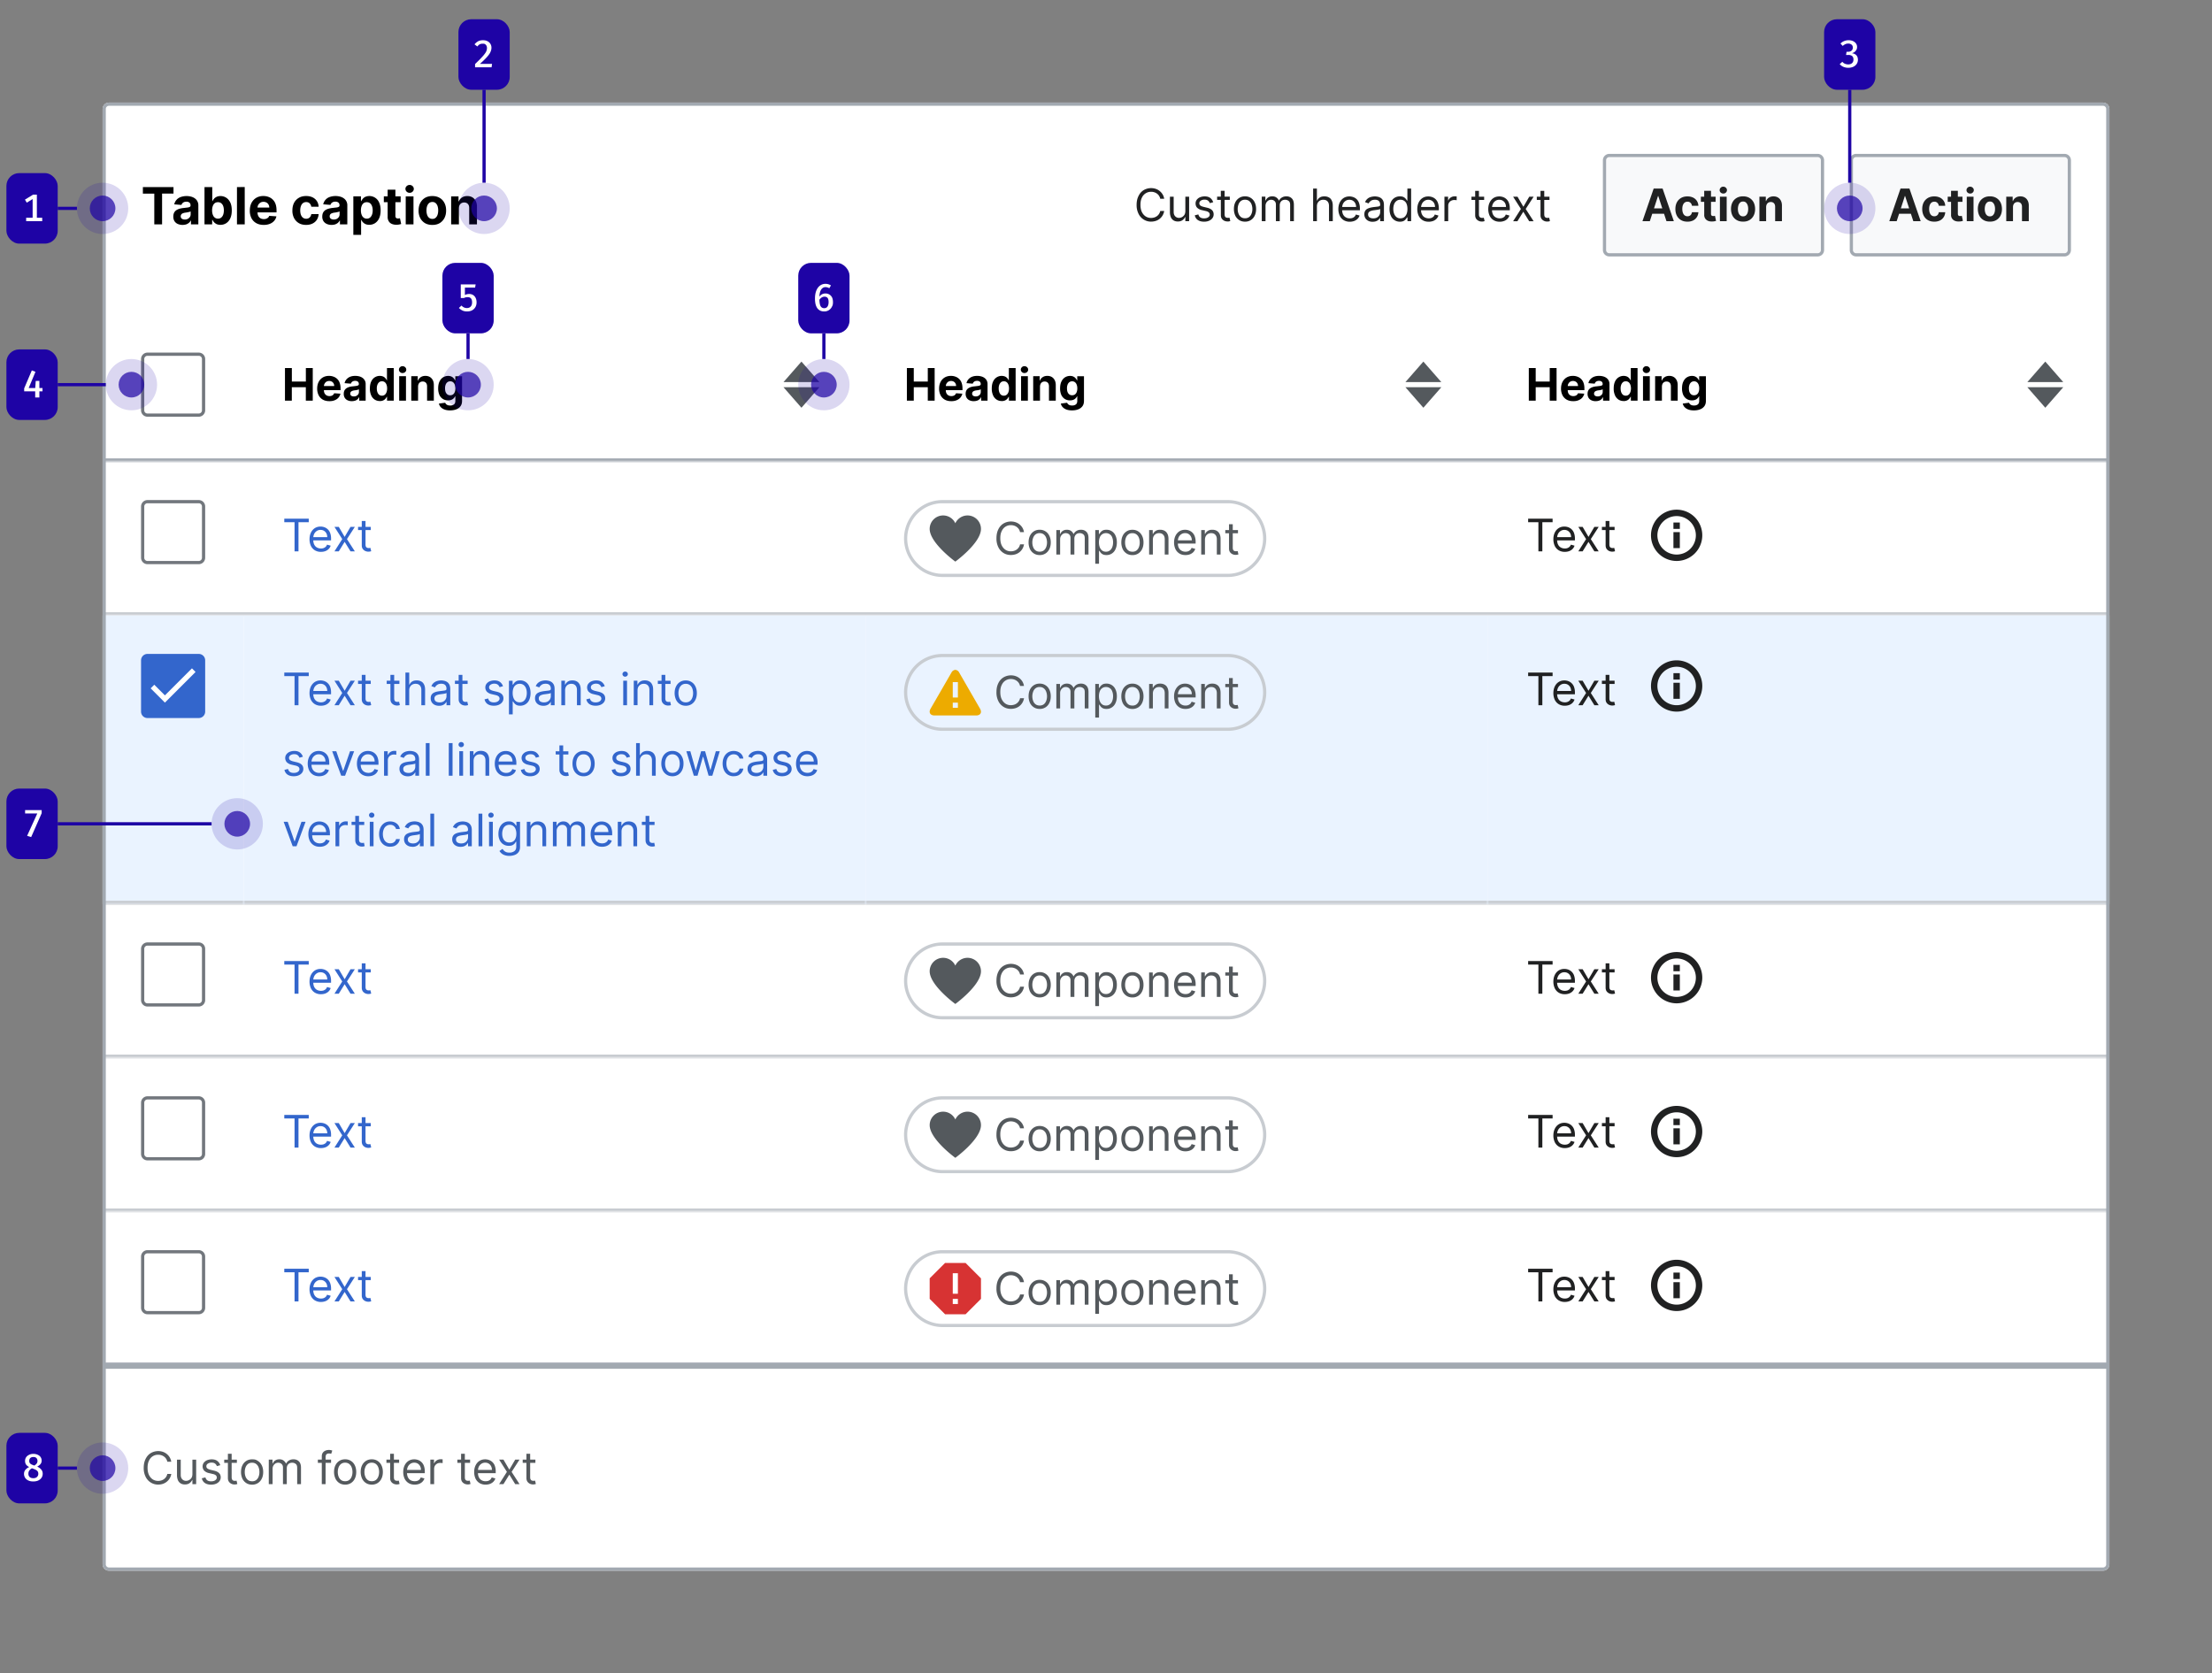 <?xml version="1.0" encoding="UTF-8"?>
<svg xmlns="http://www.w3.org/2000/svg" width="690" height="522" fill="none" viewBox="0 0 690 522">
	<rect x="0" y="0" width="690" height="522" fill="#808080" stroke="none"/>
	<g clip-path="url(#a)">
		<path fill="#fff" d="M32 34a2 2 0 0 1 2-2h622a2 2 0 0 1 2 2v454a2 2 0 0 1-2 2H34a2 2 0 0 1-2-2z"/>
		<path fill="#000" d="M44.57 60.4v-2.04h9.55v2.03h-3.56V70h-2.43v-9.6zm12.38 9.77a4 4 0 0 1-1.49-.3 2.4 2.4 0 0 1-1.03-.87 2.6 2.6 0 0 1-.37-1.44q0-.72.26-1.22.27-.5.73-.8a4 4 0 0 1 1.05-.45 8 8 0 0 1 1.23-.21l1.23-.15q.47-.07.68-.22a.5.5 0 0 0 .2-.42v-.03q0-.54-.33-.84a1.4 1.4 0 0 0-.96-.3q-.65 0-1.04.3-.38.28-.5.71l-2.25-.18a3 3 0 0 1 .67-1.37q.5-.6 1.3-.9a5.6 5.6 0 0 1 3.23-.15q.67.17 1.18.53a2.6 2.6 0 0 1 1.13 2.25V70h-2.3v-1.21h-.06q-.21.4-.57.72a3 3 0 0 1-.84.48 4 4 0 0 1-1.15.17m.7-1.67q.53 0 .94-.21a2 2 0 0 0 .64-.58q.24-.37.24-.83v-.93a1 1 0 0 1-.32.14l-.43.1-.5.1-.44.06a3 3 0 0 0-.74.2 1 1 0 0 0-.5.37 1 1 0 0 0-.17.56q0 .5.36.76.36.25.92.25Zm6.14 1.5V58.36h2.42v4.38h.08q.16-.36.46-.72t.8-.61a3 3 0 0 1 1.22-.25 3.3 3.3 0 0 1 1.76.5q.8.5 1.3 1.5.47.99.47 2.49 0 1.46-.47 2.46a3.5 3.5 0 0 1-1.27 1.52 3.3 3.3 0 0 1-1.8.51 3 3 0 0 1-1.2-.23 3 3 0 0 1-.8-.59 3 3 0 0 1-.47-.72h-.11V70zm2.37-4.36q0 .78.22 1.35.21.6.62.9.41.33 1 .33t1-.33.62-.9q.21-.6.21-1.35t-.2-1.33a2 2 0 0 0-.63-.9q-.4-.32-1-.32t-1 .3-.62.9-.22 1.35m10.18-7.28V70h-2.42V58.36zm5.92 11.81q-1.35 0-2.32-.55a3.7 3.7 0 0 1-1.5-1.55 5 5 0 0 1-.51-2.4q0-1.34.52-2.36a4 4 0 0 1 1.47-1.58 4.3 4.3 0 0 1 2.24-.57q.86 0 1.6.28a3.6 3.6 0 0 1 2.19 2.2q.3.83.31 1.95v.67H78.9v-1.5H84q0-.52-.23-.93a1.6 1.6 0 0 0-.64-.63 2 2 0 0 0-.92-.23q-.56 0-.98.25a2 2 0 0 0-.66.68q-.24.42-.24.94v1.42q0 .64.24 1.12t.68.73 1.06.25q.4 0 .73-.11a2 2 0 0 0 .58-.34q.24-.23.36-.56l2.24.15a3 3 0 0 1-.7 1.41q-.53.6-1.35.93a5 5 0 0 1-1.9.33m13.23 0q-1.35 0-2.31-.57A4 4 0 0 1 91.71 68a5 5 0 0 1-.5-2.34q0-1.35.5-2.35a4 4 0 0 1 1.5-1.59q.95-.57 2.28-.57 1.14 0 2 .41a3.3 3.3 0 0 1 1.35 1.17q.5.75.55 1.76H97.1a1.8 1.8 0 0 0-.51-1.05q-.4-.4-1.07-.4-.56 0-.99.3-.41.3-.64.88t-.24 1.4q0 .84.23 1.43.23.58.65.89.42.3.99.3.4 0 .74-.16.33-.18.55-.5.22-.33.3-.79h2.28a3.6 3.6 0 0 1-.55 1.76 3.3 3.3 0 0 1-1.34 1.18q-.85.43-2.01.43m7.93 0q-.83 0-1.48-.3a2.4 2.4 0 0 1-1.04-.87 2.6 2.6 0 0 1-.37-1.44q0-.72.26-1.22.27-.5.73-.8a4 4 0 0 1 1.05-.45 8 8 0 0 1 1.23-.22l1.23-.14q.47-.07.68-.22a.5.5 0 0 0 .2-.42v-.03q0-.54-.33-.84a1.4 1.4 0 0 0-.96-.3q-.65 0-1.04.3-.38.28-.5.71l-2.25-.18a3 3 0 0 1 .67-1.37q.5-.6 1.3-.9a5.6 5.6 0 0 1 3.23-.15q.67.17 1.18.53a2.6 2.6 0 0 1 1.13 2.25V70h-2.3v-1.21h-.07q-.2.4-.56.72a3 3 0 0 1-.84.48q-.5.17-1.15.17m.7-1.68q.53 0 .94-.2a2 2 0 0 0 .64-.59q.23-.36.23-.82v-.93a1 1 0 0 1-.3.14l-.44.1-.5.1-.44.06a3 3 0 0 0-.74.2 1 1 0 0 0-.5.36 1 1 0 0 0-.17.57q0 .5.36.76.36.25.92.25m6.1 4.78v-12h2.38v1.47h.11q.15-.36.46-.72.3-.36.8-.61a3.3 3.3 0 0 1 4.28 1.74q.48 1 .48 2.5 0 1.46-.47 2.46a3.5 3.5 0 0 1-1.28 1.52 3.3 3.3 0 0 1-1.8.51 3 3 0 0 1-1.2-.23 3 3 0 0 1-.8-.59 3 3 0 0 1-.47-.72h-.07v4.67zm2.36-7.63q0 .78.22 1.35.21.6.63.9.4.33.99.33.6 0 1-.33t.62-.9q.22-.6.22-1.35t-.22-1.33a2 2 0 0 0-.61-.9q-.41-.32-1.01-.32t-1 .3-.62.9-.22 1.35m12.4-4.37v1.82h-5.25v-1.82zm-4.06-2.09h2.42v8.14q0 .33.1.52a.6.6 0 0 0 .29.26q.19.07.43.07.17 0 .34-.03l.26-.05.38 1.8-.5.13a4 4 0 0 1-.81.1q-.88.03-1.53-.23a2 2 0 0 1-1.02-.83 2.5 2.5 0 0 1-.36-1.42zM126.56 70v-8.73h2.42V70zm1.22-9.85q-.54 0-.93-.36a1.2 1.2 0 0 1-.38-.87q0-.5.38-.86.39-.36.93-.36.53 0 .92.36.38.36.38.86 0 .51-.38.87a1.3 1.3 0 0 1-.92.36m7.08 10.02q-1.32 0-2.29-.56a4 4 0 0 1-1.48-1.58 5 5 0 0 1-.52-2.36q0-1.35.52-2.36a4 4 0 0 1 1.48-1.58q.97-.57 2.3-.57 1.31 0 2.28.57t1.48 1.58q.53 1 .53 2.36 0 1.34-.53 2.36a4 4 0 0 1-1.48 1.58q-.96.56-2.29.56m.01-1.88q.6.01 1-.34.41-.34.62-.94.2-.6.2-1.36 0-.75-.2-1.36-.2-.59-.61-.94a1.5 1.5 0 0 0-1-.34q-.61 0-1.03.34-.4.35-.62.95-.2.6-.2 1.35t.2 1.36.62.94q.42.34 1.02.34m8.28-3.34V70h-2.42v-8.73h2.3v1.54h.11q.3-.75.97-1.2.68-.45 1.66-.45.9 0 1.58.4.67.4 1.05 1.13.38.75.38 1.75V70h-2.42v-5.12q0-.8-.41-1.25-.42-.45-1.14-.46-.5 0-.87.21-.36.21-.58.61-.2.4-.2.96"/>
		<path fill="#202122" d="M363.15 62h-1.23a2.6 2.6 0 0 0-1.04-1.61 3 3 0 0 0-.85-.42 3 3 0 0 0-.98-.14 3.1 3.1 0 0 0-2.86 1.85q-.45.9-.44 2.23 0 1.33.44 2.23.45.9 1.19 1.38.75.47 1.67.47.51 0 .98-.14t.85-.42a2.6 2.6 0 0 0 1.04-1.61h1.23a4 4 0 0 1-.5 1.4 3.8 3.8 0 0 1-2.15 1.7 5 5 0 0 1-1.45.22 4.3 4.3 0 0 1-3.9-2.45 6 6 0 0 1-.6-2.78q0-1.6.6-2.78.57-1.18 1.59-1.81a4.6 4.6 0 0 1 3.76-.41 4 4 0 0 1 2.14 1.7q.38.6.51 1.39m6.6 3.88v-4.52h1.18V69h-1.18v-1.3h-.08a2.5 2.5 0 0 1-.83 1q-.57.4-1.43.4-.71 0-1.28-.31a2.2 2.2 0 0 1-.87-.96 4 4 0 0 1-.32-1.61v-4.86h1.17v4.78q0 .83.47 1.33.48.5 1.2.5a2 2 0 0 0 .9-.23q.45-.23.76-.68.3-.46.31-1.18m8.7-2.8-1.06.3a2 2 0 0 0-.3-.52 1.4 1.4 0 0 0-.51-.42q-.33-.16-.84-.16a2 2 0 0 0-1.17.32q-.45.31-.46.81 0 .44.32.7.3.24.99.42l1.13.27q1.03.25 1.53.76t.5 1.31q0 .66-.38 1.18-.37.51-1.04.81-.68.3-1.56.3-1.17 0-1.93-.5a2.3 2.3 0 0 1-.97-1.49l1.11-.28q.15.61.6.93.45.3 1.17.3.82 0 1.3-.34.5-.36.49-.85a1 1 0 0 0-.28-.66 2 2 0 0 0-.85-.41l-1.28-.3a3 3 0 0 1-1.54-.77q-.48-.53-.48-1.32 0-.64.36-1.14a2.5 2.5 0 0 1 1-.78 4 4 0 0 1 1.44-.29q1.13 0 1.78.5t.92 1.31m5.18-1.72v1h-3.96v-1zm-2.8-1.83H382v7.28q0 .5.14.75a.7.7 0 0 0 .38.33q.24.08.5.08l.3-.02.2-.04.25 1.05a2 2 0 0 1-.88.14 2.4 2.4 0 0 1-.97-.21 2 2 0 0 1-.79-.66q-.3-.44-.3-1.1zm7.54 9.63q-1.04 0-1.81-.5a3.4 3.4 0 0 1-1.22-1.37 5 5 0 0 1-.43-2.07q0-1.2.43-2.08a3.3 3.3 0 0 1 1.22-1.38q.78-.5 1.81-.5 1.04 0 1.81.5.78.49 1.21 1.38.44.9.44 2.08t-.44 2.07a3.3 3.3 0 0 1-1.21 1.38 3.3 3.3 0 0 1-1.8.49m0-1.06q.78 0 1.3-.4a2.4 2.4 0 0 0 .74-1.06q.25-.64.25-1.42 0-.75-.25-1.43a2.4 2.4 0 0 0-.75-1.07 2 2 0 0 0-1.29-.4 2 2 0 0 0-1.3.4 2.4 2.4 0 0 0-.74 1.07 4 4 0 0 0-.25 1.43q0 .77.25 1.42.24.66.75 1.06.5.4 1.3.4m5.21.9v-7.64h1.13v1.2h.1a2 2 0 0 1 .77-.95q.53-.35 1.28-.35t1.26.35.79.95h.08a2.2 2.2 0 0 1 .88-.94q.59-.36 1.4-.36 1.04 0 1.68.65.65.63.65 1.98V69h-1.17v-5.11q0-.85-.46-1.2a1.7 1.7 0 0 0-1.1-.37q-.8 0-1.24.48-.44.5-.44 1.23V69H398v-5.23q0-.65-.42-1.05t-1.09-.4q-.45 0-.85.24a2 2 0 0 0-.64.68 2 2 0 0 0-.24.99V69zm17.2-4.6V69h-1.18V58.82h1.18v3.74h.1q.26-.6.8-.94.54-.36 1.44-.36.78 0 1.37.32.6.3.9.95.34.63.34 1.62V69h-1.18v-4.77q0-.9-.47-1.41t-1.3-.5a2 2 0 0 0-1.03.24q-.45.24-.72.71-.25.47-.25 1.14m10.25 4.76a3.6 3.6 0 0 1-1.9-.49 3.3 3.3 0 0 1-1.23-1.37 5 5 0 0 1-.43-2.06q0-1.17.43-2.07.44-.9 1.2-1.4.78-.5 1.81-.5.6 0 1.18.2a2.9 2.9 0 0 1 1.82 1.81 5 5 0 0 1 .28 1.8v.5h-5.88v-1.02h4.7q0-.64-.27-1.15a2 2 0 0 0-.72-.8q-.47-.3-1.1-.3-.7 0-1.22.36a2.3 2.3 0 0 0-.78.9 3 3 0 0 0-.27 1.17v.68q0 .87.3 1.47t.84.9q.53.32 1.24.32.46 0 .84-.13a2 2 0 0 0 .65-.4q.27-.27.42-.67l1.14.32a2.5 2.5 0 0 1-.6 1.01q-.44.44-1.05.68a4 4 0 0 1-1.4.24m7.15.02a3 3 0 0 1-1.31-.27 2.3 2.3 0 0 1-.94-.8 2.3 2.3 0 0 1-.35-1.28q0-.66.26-1.06.25-.42.69-.65t.95-.35 1.06-.19l1.13-.13q.44-.05.64-.16t.2-.4v-.04q0-.74-.4-1.14-.4-.41-1.21-.41-.84 0-1.32.37-.47.36-.67.78l-1.11-.4a2.7 2.7 0 0 1 1.89-1.63 5 5 0 0 1 1.17-.16q.37 0 .85.1.48.08.93.35t.75.8q.3.55.3 1.46V69h-1.18v-1.03h-.06a2 2 0 0 1-.4.53 2 2 0 0 1-.74.48q-.45.2-1.13.2m.18-1.06q.7 0 1.18-.27a1.9 1.9 0 0 0 .97-1.61v-1.08q-.08.1-.33.17l-.57.12-1.13.15q-.45.06-.85.2a1.5 1.5 0 0 0-.64.39 1 1 0 0 0-.24.7q0 .61.45.93.47.3 1.16.3m8.3 1.04a3 3 0 0 1-2.82-1.86q-.42-.89-.41-2.1 0-1.2.4-2.09a3 3 0 0 1 2.85-1.85q.75 0 1.19.25t.66.56l.37.5h.1v-3.75h1.17V69h-1.14v-1.17h-.13l-.37.52a2 2 0 0 1-.68.57q-.45.24-1.18.24m.17-1.06q.7 0 1.19-.36.48-.38.74-1.03.25-.66.25-1.53 0-.86-.24-1.5a2 2 0 0 0-1.94-1.37q-.75 0-1.25.4-.49.37-.74 1.02-.24.65-.24 1.45 0 .82.25 1.48t.74 1.06 1.24.39m8.8 1.06q-1.1 0-1.9-.49a3.3 3.3 0 0 1-1.22-1.37 5 5 0 0 1-.43-2.06q0-1.17.43-2.07t1.2-1.4 1.81-.5q.6 0 1.18.2a2.9 2.9 0 0 1 1.82 1.81 5 5 0 0 1 .28 1.8v.5h-5.89v-1.02h4.7q0-.64-.26-1.15a2 2 0 0 0-.73-.8q-.46-.3-1.1-.3-.7 0-1.21.36a2.3 2.3 0 0 0-.78.9 3 3 0 0 0-.28 1.17v.68q0 .87.3 1.47t.84.9 1.25.32q.46 0 .83-.13a2 2 0 0 0 .65-.4q.28-.27.43-.67l1.13.32a2.5 2.5 0 0 1-.6 1.01q-.42.44-1.04.68a4 4 0 0 1-1.4.24m4.91-.16v-7.64h1.14v1.16h.08q.21-.57.75-.92a2.2 2.2 0 0 1 1.23-.36l.62.02v1.2l-.27-.05-.44-.03q-.56 0-1 .23a1.7 1.7 0 0 0-.93 1.56V69zm12.39-7.64v1H459v-1zm-2.8-1.83h1.17v7.28q0 .5.14.75a1 1 0 0 0 .38.33q.23.08.5.08l.3-.02.2-.04.25 1.05a2 2 0 0 1-.88.14 2 2 0 0 1-.97-.21 2 2 0 0 1-.79-.66q-.3-.44-.3-1.1zm7.64 9.63q-1.1 0-1.9-.49a3.3 3.3 0 0 1-1.23-1.37 5 5 0 0 1-.43-2.06q0-1.17.43-2.07.44-.9 1.2-1.4.78-.5 1.81-.5.6 0 1.18.2a3 3 0 0 1 1.82 1.81 5 5 0 0 1 .28 1.8v.5h-5.89v-1.02h4.7q0-.64-.26-1.15a2 2 0 0 0-.73-.8q-.46-.3-1.1-.3-.7 0-1.21.36a2.3 2.3 0 0 0-.78.9 3 3 0 0 0-.28 1.17v.68q0 .87.3 1.47t.84.9 1.25.32q.46 0 .83-.13a2 2 0 0 0 .66-.4q.27-.27.42-.67l1.13.32a2.5 2.5 0 0 1-.6 1.01q-.42.44-1.04.68a4 4 0 0 1-1.4.24m5.57-7.8 1.83 3.13 1.83-3.13h1.36l-2.47 3.82 2.47 3.82H477l-1.83-2.96-1.83 2.96H472l2.43-3.82-2.43-3.82zm9.97 0v1h-3.96v-1zm-2.8-1.83h1.17v7.28q0 .5.14.75.15.24.38.33.24.08.5.08l.31-.02.2-.04.24 1.05a2 2 0 0 1-.88.14 2 2 0 0 1-.97-.21 2 2 0 0 1-.79-.66q-.3-.44-.3-1.1z"/>
		<path fill="#F8F9FA" d="M500.5 50a1.5 1.5 0 0 1 1.5-1.5h65a1.5 1.5 0 0 1 1.5 1.5v28a1.5 1.5 0 0 1-1.5 1.5h-65a1.5 1.5 0 0 1-1.5-1.5z"/>
		<path stroke="#A2A9B1" d="M500.5 50a1.5 1.5 0 0 1 1.5-1.5h65a1.5 1.5 0 0 1 1.5 1.5v28a1.5 1.5 0 0 1-1.5 1.5h-65a1.5 1.5 0 0 1-1.5-1.5z"/>
		<path fill="#202122" d="M514.64 69h-2.3l3.5-10.18h2.78L522.13 69h-2.3l-2.56-7.85h-.08zm-.14-4h5.44v1.68h-5.44zm11.87 4.15q-1.17 0-2.02-.5a3.4 3.4 0 0 1-1.29-1.39q-.45-.9-.45-2.05 0-1.17.45-2.06a3.4 3.4 0 0 1 1.3-1.38q.84-.5 2-.5 1 0 1.75.36a2.9 2.9 0 0 1 1.67 2.56h-2q-.08-.57-.45-.92a1.3 1.3 0 0 0-.93-.35q-.5 0-.87.26-.36.27-.56.77-.2.51-.2 1.23 0 .73.2 1.25.2.51.56.78.38.27.87.26.36 0 .65-.15t.48-.43.25-.69h2a3 3 0 0 1-.48 1.54 3 3 0 0 1-1.16 1.04 4 4 0 0 1-1.77.37m8.79-7.79v1.6h-4.6v-1.6zm-3.56-1.83h2.12v7.12q0 .3.09.46a.5.5 0 0 0 .25.23q.15.06.38.06.15 0 .3-.03l.22-.04.34 1.58-.45.11a4 4 0 0 1-.7.08q-.77.03-1.34-.2a2 2 0 0 1-.9-.73 2 2 0 0 1-.3-1.24zm4.9 9.47v-7.64h2.11V69zm1.06-8.62a1.2 1.2 0 0 1-.81-.31 1 1 0 0 1-.33-.76 1 1 0 0 1 .33-.75 1 1 0 0 1 .8-.32q.49 0 .81.32a1 1 0 0 1 .34.75q0 .43-.34.76a1 1 0 0 1-.8.3m6.16 8.77q-1.17 0-2-.5a3.4 3.4 0 0 1-1.3-1.37q-.45-.9-.46-2.07 0-1.19.46-2.07a3.3 3.3 0 0 1 1.3-1.38q.84-.5 2-.5t2 .5 1.3 1.38q.45.9.46 2.07 0 1.17-.46 2.07a3.4 3.4 0 0 1-1.3 1.38q-.84.5-2 .49m0-1.64q.53 0 .89-.3.35-.3.53-.82t.18-1.2-.18-1.18-.53-.83a1.3 1.3 0 0 0-.88-.3q-.54 0-.9.3a2 2 0 0 0-.54.83 4 4 0 0 0-.18 1.19q0 .66.18 1.18.18.53.54.83t.9.3Zm7.2-2.92V69h-2.1v-7.64h2v1.35h.1q.25-.67.85-1.05.6-.4 1.45-.4.8 0 1.38.35.6.35.92 1 .33.63.33 1.53V69h-2.12v-4.48q0-.7-.36-1.1t-1-.4q-.42 0-.75.19a1.3 1.3 0 0 0-.5.53q-.19.36-.2.84"/>
		<path fill="#F8F9FA" d="M577.5 50a1.5 1.5 0 0 1 1.5-1.5h65a1.5 1.5 0 0 1 1.5 1.5v28a1.5 1.5 0 0 1-1.5 1.5h-65a1.5 1.5 0 0 1-1.5-1.5z"/>
		<path stroke="#A2A9B1" d="M577.5 50a1.5 1.5 0 0 1 1.5-1.5h65a1.5 1.5 0 0 1 1.5 1.5v28a1.5 1.5 0 0 1-1.5 1.5h-65a1.5 1.5 0 0 1-1.5-1.5z"/>
		<path fill="#202122" d="M591.64 69h-2.3l3.5-10.18h2.78L599.13 69h-2.3l-2.56-7.85h-.08zm-.14-4h5.44v1.68h-5.44zm11.87 4.15q-1.17 0-2.02-.5a3.4 3.4 0 0 1-1.29-1.39q-.45-.9-.45-2.05 0-1.17.45-2.06a3.4 3.4 0 0 1 1.3-1.38q.84-.5 2-.5 1 0 1.75.36a2.9 2.9 0 0 1 1.67 2.56h-2q-.08-.57-.45-.92a1.3 1.3 0 0 0-.93-.35q-.5 0-.87.26-.36.27-.56.77-.2.51-.2 1.23 0 .73.2 1.25.2.51.56.78.38.27.87.26.36 0 .65-.15t.48-.43.25-.69h2a3 3 0 0 1-.48 1.54 3 3 0 0 1-1.16 1.04 4 4 0 0 1-1.77.37m8.79-7.79v1.6h-4.6v-1.6zm-3.56-1.83h2.12v7.12q0 .3.09.46a.5.5 0 0 0 .25.23q.15.06.38.06.15 0 .3-.03l.22-.04.34 1.58-.45.11a4 4 0 0 1-.7.08q-.77.03-1.34-.2a2 2 0 0 1-.9-.73 2 2 0 0 1-.3-1.24zm4.9 9.47v-7.64h2.11V69zm1.06-8.62a1.2 1.2 0 0 1-.81-.31 1 1 0 0 1-.33-.76 1 1 0 0 1 .33-.75 1 1 0 0 1 .8-.32q.49 0 .81.32a1 1 0 0 1 .34.75q0 .43-.34.76a1 1 0 0 1-.8.3m6.16 8.77q-1.17 0-2-.5a3.4 3.4 0 0 1-1.3-1.37q-.45-.9-.46-2.07 0-1.19.46-2.07a3.3 3.3 0 0 1 1.3-1.38q.84-.5 2-.5t2 .5 1.3 1.38q.45.9.46 2.07 0 1.17-.46 2.07a3.4 3.4 0 0 1-1.3 1.38q-.84.5-2 .49m0-1.64q.53 0 .89-.3.35-.3.53-.82t.18-1.2-.18-1.18-.53-.83a1.3 1.3 0 0 0-.88-.3q-.54 0-.9.3a2 2 0 0 0-.54.83 4 4 0 0 0-.18 1.19q0 .66.18 1.18.18.53.54.83t.9.3Zm7.2-2.92V69h-2.1v-7.64h2v1.35h.1q.25-.67.85-1.05.6-.4 1.45-.4.8 0 1.38.35.6.35.92 1 .33.63.33 1.53V69h-2.12v-4.48q0-.7-.36-1.1t-1-.4q-.42 0-.75.19a1.3 1.3 0 0 0-.5.53q-.19.36-.2.84"/>
		<mask id="b" fill="#fff">
			<path d="M32 96h626v48H32z"/>
		</mask>
		<path fill="#A2A9B1" d="M658 143H32v2h626z" mask="url(#b)"/>
		<path fill="#fff" stroke="#72777D" stroke-linecap="square" d="M44.5 112a1.5 1.5 0 0 1 1.5-1.5h16a1.5 1.5 0 0 1 1.5 1.5v16a1.5 1.5 0 0 1-1.5 1.5H46a1.5 1.5 0 0 1-1.5-1.5z"/>
		<path fill="#000" d="M88.89 125v-10.18h2.15v4.2h4.37v-4.2h2.15V125H95.4v-4.2h-4.37v4.2zm13.84.15q-1.18 0-2.03-.48a3.3 3.3 0 0 1-1.3-1.36 4.5 4.5 0 0 1-.46-2.1q0-1.17.46-2.06a3.4 3.4 0 0 1 1.28-1.39q.84-.5 1.96-.5.76 0 1.41.25a3.1 3.1 0 0 1 1.91 1.93q.27.73.27 1.7v.58H99.8v-1.3h4.45q0-.46-.2-.82a1.4 1.4 0 0 0-.55-.55 1.6 1.6 0 0 0-.81-.2q-.47 0-.86.22a1.6 1.6 0 0 0-.57.6q-.2.35-.22.81v1.25q0 .56.21.98.23.4.6.63.4.23.92.23.35 0 .65-.1a1.3 1.3 0 0 0 .82-.79l1.96.13a3 3 0 0 1-.61 1.23q-.45.52-1.19.82-.72.3-1.66.29m7.02 0a3 3 0 0 1-1.3-.26 2 2 0 0 1-.9-.76 2.3 2.3 0 0 1-.33-1.26q0-.64.23-1.07t.64-.7q.4-.25.91-.4.52-.14 1.08-.18l1.08-.13q.4-.07.59-.2a.4.4 0 0 0 .18-.36v-.03q0-.47-.3-.73-.29-.26-.83-.26-.57 0-.91.25a1.2 1.2 0 0 0-.45.63l-1.96-.16q.15-.69.6-1.2a3 3 0 0 1 1.12-.79q.7-.28 1.61-.28.63 0 1.22.15t1.04.47a2.3 2.3 0 0 1 .98 1.97V125h-2v-1.06h-.07a2 2 0 0 1-1.23 1.06 3 3 0 0 1-1 .14m.6-1.47q.48 0 .83-.18.36-.2.57-.5.2-.33.2-.73v-.81l-.28.12-.38.1-.43.07-.38.05a3 3 0 0 0-.65.18q-.28.12-.44.32a1 1 0 0 0-.15.5q0 .43.31.66.32.22.8.22m8.12 1.44q-.86 0-1.58-.44a3 3 0 0 1-1.11-1.33 5 5 0 0 1-.41-2.16q0-1.3.42-2.18.42-.87 1.13-1.3a2.9 2.9 0 0 1 2.61-.23q.43.22.7.54.27.31.4.63h.07v-3.83h2.11V125h-2.09v-1.22h-.09q-.15.3-.42.63a2 2 0 0 1-.7.51q-.42.2-1.04.2m.67-1.68q.51 0 .86-.28.36-.28.55-.79.2-.5.2-1.19t-.2-1.18a1.7 1.7 0 0 0-.54-.78 1.4 1.4 0 0 0-.87-.27q-.52 0-.88.28a2 2 0 0 0-.54.79 3 3 0 0 0-.19 1.16q0 .67.19 1.18.18.5.54.8.36.28.88.28m5.37 1.56v-7.64h2.12V125zm1.07-8.62q-.48 0-.81-.31a1 1 0 0 1-.34-.76 1 1 0 0 1 .34-.75 1 1 0 0 1 .8-.32q.48 0 .81.32a1 1 0 0 1 .34.75 1 1 0 0 1-.34.76q-.33.3-.8.3m4.82 4.2V125h-2.12v-7.64h2.02v1.35h.1q.24-.67.84-1.05.6-.4 1.45-.4.8 0 1.39.35t.92 1q.32.63.32 1.53V125h-2.11v-4.48q0-.7-.36-1.1-.37-.4-1-.4a1.5 1.5 0 0 0-.76.19 1.3 1.3 0 0 0-.5.54 2 2 0 0 0-.19.84m10 7.44q-1.04 0-1.77-.28a3 3 0 0 1-1.17-.76 2.3 2.3 0 0 1-.56-1.09l1.96-.26a1.3 1.3 0 0 0 .8.75q.32.12.78.12.69 0 1.14-.34.45-.33.45-1.12v-1.4h-.09a2 2 0 0 1-.42.6 2 2 0 0 1-.71.47q-.44.18-1.05.18a3 3 0 0 1-1.56-.4 3 3 0 0 1-1.12-1.23 5 5 0 0 1-.41-2.1q0-1.29.42-2.16t1.12-1.3a3 3 0 0 1 1.55-.44q.64 0 1.07.22.44.21.7.54.27.31.41.63h.08v-1.29h2.1v7.71q0 .98-.47 1.63-.48.66-1.33.99-.84.33-1.93.33m.04-4.72q.51 0 .86-.25a1.6 1.6 0 0 0 .55-.74q.2-.48.2-1.15 0-.68-.2-1.17a1.7 1.7 0 0 0-.54-.77 1.4 1.4 0 0 0-.87-.27q-.53 0-.88.28a1.7 1.7 0 0 0-.55.78 3 3 0 0 0-.18 1.15q0 .66.18 1.14.2.48.55.74t.88.26"/>
		<path fill="#54595D" d="m250 112.8-5.6 6.4h11.2zm0 14.4-5.6-6.4h11.2z"/>
		<path fill="#000" d="M282.89 125v-10.18h2.15v4.2h4.37v-4.2h2.14V125h-2.14v-4.2h-4.37v4.2zm13.84.15q-1.18 0-2.03-.48a3.3 3.3 0 0 1-1.3-1.36 4.5 4.5 0 0 1-.46-2.1q0-1.17.46-2.06a3.4 3.4 0 0 1 1.28-1.39q.84-.5 1.96-.5.76 0 1.41.25a3.1 3.1 0 0 1 1.91 1.93q.27.73.27 1.7v.58h-6.45v-1.3h4.46q0-.46-.2-.82a1.4 1.4 0 0 0-.55-.55 1.6 1.6 0 0 0-.81-.2q-.48 0-.86.22a1.6 1.6 0 0 0-.57.6q-.2.35-.22.81v1.25q0 .56.21.98.21.4.6.63.4.23.92.23.36 0 .65-.1a1.3 1.3 0 0 0 .82-.79l1.96.13a3 3 0 0 1-.61 1.23q-.45.52-1.19.82-.72.3-1.66.29m7.02 0a3 3 0 0 1-1.3-.26 2 2 0 0 1-.9-.76 2.3 2.3 0 0 1-.33-1.26q0-.64.23-1.07t.64-.7q.4-.25.91-.4.52-.14 1.08-.18l1.08-.13q.4-.07.59-.2a.4.4 0 0 0 .18-.36v-.03q0-.47-.3-.73-.29-.26-.83-.26-.57 0-.91.25a1.2 1.2 0 0 0-.45.63l-1.96-.16q.15-.69.6-1.2a3 3 0 0 1 1.12-.79q.7-.28 1.61-.28.63 0 1.22.15t1.04.47a2.3 2.3 0 0 1 .98 1.97V125h-2v-1.06h-.07a2 2 0 0 1-1.23 1.06 3 3 0 0 1-1 .14m.6-1.47q.48 0 .83-.18.36-.2.56-.5.2-.33.2-.73v-.81l-.26.12-.39.1-.42.07-.4.05a3 3 0 0 0-.64.18q-.28.12-.44.32a1 1 0 0 0-.15.5q0 .43.31.66.32.22.8.22m8.12 1.44q-.87 0-1.58-.44a3 3 0 0 1-1.11-1.33 5 5 0 0 1-.41-2.16q0-1.3.42-2.18.42-.87 1.13-1.3a2.9 2.9 0 0 1 2.61-.23q.43.22.7.54.27.31.4.63h.07v-3.83h2.11V125h-2.09v-1.22h-.09q-.15.3-.42.63a2 2 0 0 1-.7.51q-.42.2-1.04.2m.67-1.68q.51 0 .86-.28.36-.28.55-.79.2-.5.2-1.19t-.2-1.18a1.7 1.7 0 0 0-.54-.78 1.4 1.4 0 0 0-.87-.27q-.52 0-.88.28a2 2 0 0 0-.54.79 3 3 0 0 0-.19 1.16q0 .67.19 1.18.18.5.54.8.36.28.88.28m5.37 1.56v-7.64h2.12V125zm1.06-8.62q-.47 0-.8-.31a1 1 0 0 1-.34-.76 1 1 0 0 1 .33-.75 1 1 0 0 1 .81-.32q.48 0 .81.32a1 1 0 0 1 .34.75 1 1 0 0 1-.34.76q-.33.3-.8.3m4.83 4.2V125h-2.12v-7.64h2.02v1.35h.1q.24-.67.84-1.05.6-.4 1.45-.4.8 0 1.39.35t.91 1q.33.63.33 1.53V125h-2.12v-4.48q0-.7-.35-1.1-.37-.4-1-.4a1.5 1.5 0 0 0-.76.19 1.3 1.3 0 0 0-.5.54 2 2 0 0 0-.19.84m10 7.44q-1.04 0-1.77-.28a3 3 0 0 1-1.17-.76 2.3 2.3 0 0 1-.56-1.09l1.96-.26a1.3 1.3 0 0 0 .8.75q.31.12.78.12.69 0 1.14-.34.45-.33.45-1.12v-1.4h-.09a2 2 0 0 1-.42.6 2 2 0 0 1-.71.47q-.44.18-1.05.18a3 3 0 0 1-1.56-.4 3 3 0 0 1-1.12-1.23 5 5 0 0 1-.41-2.1q0-1.29.42-2.16.43-.87 1.12-1.3a3 3 0 0 1 1.55-.44q.65 0 1.07.22.44.21.7.54.27.31.41.63h.08v-1.29h2.1v7.71q0 .98-.47 1.63-.48.66-1.32.99t-1.94.33m.04-4.72q.5 0 .86-.25a1.6 1.6 0 0 0 .55-.74q.2-.48.2-1.15 0-.68-.2-1.17a1.7 1.7 0 0 0-.54-.77 1.4 1.4 0 0 0-.87-.27q-.53 0-.88.28a1.7 1.7 0 0 0-.55.78 3 3 0 0 0-.18 1.15q0 .66.18 1.14.2.48.55.74t.88.26"/>
		<path fill="#54595D" d="m444 112.8-5.6 6.4h11.2zm0 14.4-5.6-6.4h11.2z"/>
		<path fill="#000" d="M476.89 125v-10.18h2.15v4.2h4.37v-4.2h2.14V125h-2.14v-4.2h-4.37v4.2zm13.84.15q-1.18 0-2.03-.48a3.3 3.3 0 0 1-1.3-1.36 4.5 4.5 0 0 1-.46-2.1q0-1.17.46-2.06a3.4 3.4 0 0 1 1.28-1.39q.84-.5 1.96-.5.76 0 1.41.25a3.1 3.1 0 0 1 1.91 1.93q.27.73.27 1.7v.58h-6.45v-1.3h4.46q0-.46-.2-.82a1.4 1.4 0 0 0-.55-.55 1.6 1.6 0 0 0-.81-.2q-.48 0-.86.22a1.6 1.6 0 0 0-.57.6q-.2.35-.22.81v1.25q0 .56.21.98.21.4.6.63.4.23.92.23.36 0 .65-.1a1.3 1.3 0 0 0 .82-.79l1.96.13a3 3 0 0 1-.61 1.23q-.45.52-1.19.82-.72.3-1.66.29m7.02 0a3 3 0 0 1-1.3-.26 2 2 0 0 1-.9-.76 2.3 2.3 0 0 1-.33-1.26q0-.64.23-1.07t.64-.7q.4-.25.91-.4.52-.14 1.08-.18l1.08-.13q.4-.07.59-.2a.4.4 0 0 0 .18-.36v-.03q0-.47-.3-.73-.29-.26-.83-.26-.57 0-.91.25a1.2 1.2 0 0 0-.45.63l-1.96-.16q.15-.69.6-1.2a3 3 0 0 1 1.12-.79q.7-.28 1.61-.28.63 0 1.22.15t1.04.47a2.3 2.3 0 0 1 .98 1.97V125h-2v-1.06h-.07a2 2 0 0 1-1.23 1.06 3 3 0 0 1-1 .14m.6-1.47q.48 0 .83-.18.36-.2.56-.5.2-.33.2-.73v-.81l-.26.12-.39.1-.42.07-.4.05a3 3 0 0 0-.64.18q-.28.12-.44.32a1 1 0 0 0-.15.5q0 .43.31.66.32.22.8.22m8.12 1.44q-.87 0-1.58-.44a3 3 0 0 1-1.11-1.33 5 5 0 0 1-.41-2.16q0-1.3.42-2.18.42-.87 1.13-1.3a2.9 2.9 0 0 1 2.61-.23q.43.22.7.54.27.31.4.63h.07v-3.83h2.11V125h-2.09v-1.22h-.09q-.15.3-.42.63a2 2 0 0 1-.7.51q-.42.2-1.04.2m.67-1.68q.51 0 .86-.28.36-.28.55-.79.2-.5.2-1.19t-.2-1.18a1.7 1.7 0 0 0-.54-.78 1.4 1.4 0 0 0-.87-.27q-.52 0-.88.28a2 2 0 0 0-.54.79 3 3 0 0 0-.19 1.16q0 .67.19 1.18.18.5.54.8.36.28.88.28m5.37 1.56v-7.64h2.12V125zm1.06-8.62q-.47 0-.8-.31a1 1 0 0 1-.34-.76 1 1 0 0 1 .34-.75 1 1 0 0 1 .8-.32q.48 0 .81.32a1 1 0 0 1 .34.75 1 1 0 0 1-.34.76q-.33.3-.8.3m4.83 4.2V125h-2.12v-7.64h2.02v1.35h.1q.24-.67.84-1.05.6-.4 1.45-.4.8 0 1.39.35t.91 1q.33.63.33 1.53V125h-2.12v-4.48q0-.7-.35-1.1-.37-.4-1-.4a1.5 1.5 0 0 0-.76.19 1.3 1.3 0 0 0-.5.54 2 2 0 0 0-.19.84m10 7.44q-1.04 0-1.77-.28a3 3 0 0 1-1.17-.76 2.3 2.3 0 0 1-.56-1.09l1.96-.26a1.3 1.3 0 0 0 .8.75q.32.12.78.12.69 0 1.14-.34.45-.33.45-1.12v-1.4h-.09a2 2 0 0 1-.42.6 2 2 0 0 1-.71.47q-.44.18-1.05.18a3 3 0 0 1-1.56-.4 3 3 0 0 1-1.12-1.23 5 5 0 0 1-.41-2.1q0-1.29.42-2.16t1.12-1.3a3 3 0 0 1 1.55-.44q.64 0 1.07.22.44.21.7.54.27.31.41.63h.08v-1.29h2.1v7.71q0 .98-.47 1.63-.48.66-1.33.99-.84.33-1.93.33m.04-4.72q.5 0 .86-.25a1.6 1.6 0 0 0 .55-.74q.2-.48.2-1.15 0-.68-.2-1.17a1.7 1.7 0 0 0-.54-.77 1.4 1.4 0 0 0-.87-.27q-.53 0-.88.28a1.7 1.7 0 0 0-.55.78 3 3 0 0 0-.18 1.15q0 .66.18 1.14.2.48.55.74t.88.26"/>
		<path fill="#54595D" d="m638 112.8-5.6 6.4h11.2zm0 14.4-5.6-6.4h11.2z"/>
		<mask id="c" fill="#fff">
			<path d="M32 144h626v48H32z"/>
		</mask>
		<path fill="#C8CCD1" d="M658 191H32v2h626z" mask="url(#c)"/>
		<path fill="#fff" stroke="#72777D" stroke-linecap="square" d="M44.5 158a1.5 1.5 0 0 1 1.5-1.5h16a1.5 1.5 0 0 1 1.5 1.5v16a1.5 1.5 0 0 1-1.5 1.5H46a1.5 1.5 0 0 1-1.5-1.5z"/>
		<path fill="#36C" d="M88.68 162.91v-1.1h7.63v1.1h-3.2V172h-1.23v-9.09zm11.43 9.25a3.6 3.6 0 0 1-1.9-.49 3.3 3.3 0 0 1-1.23-1.37 5 5 0 0 1-.43-2.06q0-1.17.43-2.07.44-.9 1.2-1.4.78-.5 1.81-.5.6 0 1.18.2a3 3 0 0 1 1.82 1.81 5 5 0 0 1 .28 1.8v.5h-5.89v-1.02h4.7q0-.64-.26-1.15a2 2 0 0 0-.73-.8q-.46-.3-1.1-.3-.7 0-1.21.36a2.3 2.3 0 0 0-.78.9 3 3 0 0 0-.28 1.17v.68q0 .87.3 1.47t.84.9 1.25.32q.46 0 .83-.13.38-.15.66-.4a2 2 0 0 0 .42-.67l1.13.32a2.5 2.5 0 0 1-.6 1.01q-.42.44-1.04.68t-1.4.24m5.57-7.8 1.83 3.13 1.83-3.13h1.35l-2.46 3.82 2.46 3.82h-1.35l-1.83-2.96-1.83 2.96h-1.35l2.43-3.82-2.43-3.82zm9.97 0v1h-3.96v-1zm-2.8-1.83h1.17v7.28q0 .5.14.75.15.24.38.33.23.08.5.08l.3-.02.2-.04.25 1.05a3 3 0 0 1-.88.14q-.5 0-.97-.21a2 2 0 0 1-.79-.66q-.3-.43-.3-1.1z"/>
		<path stroke="#C8CCD1" d="M294 156.5h89a11.5 11.5 0 0 1 0 23h-89a11.5 11.5 0 0 1 0-23Z"/>
		<path fill="#54595D" fill-rule="evenodd" d="M301.8 160.8a4.2 4.2 0 0 0-3.8 2.44 4.2 4.2 0 0 0-3.8-2.44 4.2 4.2 0 0 0-4.2 4.2c0 4.4 8 10.2 8 10.2s8-5.8 8-10.2a4.2 4.2 0 0 0-4.2-4.2" clip-rule="evenodd"/>
		<path fill="#54595D" d="M319.43 166h-1.24a3 3 0 0 0-.38-.93 3 3 0 0 0-.66-.68 3 3 0 0 0-.85-.42 3 3 0 0 0-.97-.14 3 3 0 0 0-1.68.47q-.75.47-1.18 1.38-.45.9-.44 2.23 0 1.33.44 2.23.45.9 1.18 1.38a3 3 0 0 0 1.68.47q.5 0 .97-.14.48-.14.85-.42a2.6 2.6 0 0 0 1.04-1.61h1.24a4 4 0 0 1-.51 1.4 3.8 3.8 0 0 1-2.14 1.7q-.68.21-1.45.22-1.3 0-2.32-.64a4.4 4.4 0 0 1-1.6-1.8 6 6 0 0 1-.58-2.8q0-1.6.59-2.78.57-1.17 1.6-1.8a4.6 4.6 0 0 1 3.76-.41 4 4 0 0 1 2.14 1.7q.36.6.5 1.39m4.89 7.16q-1.04 0-1.81-.5a3.4 3.4 0 0 1-1.22-1.37 5 5 0 0 1-.43-2.07q0-1.2.43-2.08a3.4 3.4 0 0 1 1.21-1.38q.78-.5 1.82-.5t1.8.5q.79.48 1.22 1.38.44.9.44 2.08t-.44 2.07a3.3 3.3 0 0 1-1.21 1.38 3.3 3.3 0 0 1-1.81.49m0-1.06q.78 0 1.3-.4.5-.4.74-1.06.25-.64.25-1.42 0-.75-.25-1.42a2.4 2.4 0 0 0-.75-1.07 2 2 0 0 0-1.29-.41 2 2 0 0 0-1.3.4 2.4 2.4 0 0 0-.74 1.08 4 4 0 0 0-.25 1.42q0 .77.25 1.42.23.67.75 1.06.51.4 1.29.4m5.2.9v-7.64h1.14v1.2h.1q.24-.62.77-.95.54-.35 1.28-.35.75 0 1.26.35.5.33.79.95h.08q.3-.6.88-.94.59-.36 1.4-.36 1.04 0 1.68.65.65.63.65 1.98V173h-1.17v-5.11q0-.85-.46-1.2a1.7 1.7 0 0 0-1.1-.37q-.8 0-1.24.49-.44.48-.44 1.22V173h-1.2v-5.23q0-.65-.42-1.05t-1.09-.4q-.46 0-.85.24a2 2 0 0 0-.64.68 2 2 0 0 0-.24.99V173zm12.14 2.86v-10.5h1.13v1.22h.14q.12-.2.36-.51t.66-.56q.45-.25 1.18-.25a3 3 0 0 1 2.85 1.85q.42.9.42 2.1t-.42 2.1a3 3 0 0 1-2.83 1.85q-.74 0-1.17-.24a2 2 0 0 1-.68-.57l-.37-.52h-.1v4.03zm1.15-6.68q0 .87.25 1.53.26.66.74 1.03.49.37 1.2.37.74 0 1.22-.4.5-.37.75-1.05.25-.66.25-1.48 0-.8-.25-1.45a2 2 0 0 0-.74-1.03 2 2 0 0 0-1.23-.38 2 2 0 0 0-1.94 1.37q-.25.63-.25 1.5m10.44 3.98q-1.04 0-1.82-.5a3.3 3.3 0 0 1-1.21-1.37 5 5 0 0 1-.43-2.07q0-1.2.43-2.08a3.3 3.3 0 0 1 1.21-1.38q.78-.5 1.82-.5 1.03 0 1.8.5.79.5 1.22 1.38.44.9.44 2.08t-.44 2.07a3.3 3.3 0 0 1-1.21 1.38 3.3 3.3 0 0 1-1.81.49m0-1.05q.78 0 1.29-.4t.75-1.07q.24-.64.24-1.42 0-.75-.24-1.42a2.4 2.4 0 0 0-.75-1.07 2 2 0 0 0-1.3-.41 2 2 0 0 0-1.29.4 2.4 2.4 0 0 0-.75 1.08 4 4 0 0 0-.24 1.42q0 .77.24 1.42.26.67.75 1.06.5.4 1.3.4m6.38-3.7V173h-1.17v-7.64h1.13v1.2h.1q.27-.59.81-.94.55-.36 1.42-.36.76 0 1.35.32t.9.96q.33.63.33 1.6V173h-1.17v-4.77q0-.9-.47-1.4-.47-.51-1.28-.51-.57 0-1 .24a2 2 0 0 0-.7.71q-.25.47-.25 1.14m10.17 4.75q-1.1 0-1.9-.49a3.3 3.3 0 0 1-1.23-1.37 5 5 0 0 1-.43-2.06q0-1.17.43-2.07.45-.9 1.2-1.4.78-.5 1.82-.5.6 0 1.17.2a3 3 0 0 1 1.82 1.81 5 5 0 0 1 .29 1.8v.5h-5.89v-1.02h4.7q0-.64-.27-1.15a2 2 0 0 0-.72-.8q-.47-.3-1.1-.3-.7 0-1.22.36a2.3 2.3 0 0 0-.78.9 3 3 0 0 0-.27 1.17v.68q0 .87.3 1.47t.84.9q.53.32 1.24.32.47 0 .84-.13.38-.15.65-.4.27-.27.42-.67l1.14.32a2.5 2.5 0 0 1-.6 1.01q-.43.44-1.05.68t-1.4.24m6.08-4.75V173h-1.17v-7.64h1.13v1.2h.1q.27-.59.82-.94.54-.36 1.41-.36.78 0 1.36.32t.9.96.32 1.6V173h-1.17v-4.77q0-.9-.47-1.4-.46-.51-1.28-.51-.55 0-1 .24a2 2 0 0 0-.7.71q-.25.47-.25 1.14m10.3-3.05v1h-3.96v-1zm-2.8-1.83h1.17v7.28q0 .5.14.75a.7.7 0 0 0 .38.33q.23.08.5.08l.31-.02.2-.04.24 1.05-.34.09a3 3 0 0 1-.54.05q-.5 0-.97-.21a2 2 0 0 1-.79-.66q-.3-.43-.3-1.1z"/>
		<path fill="#202122" d="M476.68 162.91v-1.1h7.63v1.1h-3.2V172h-1.23v-9.09zm11.43 9.25a3.6 3.6 0 0 1-1.9-.49 3.3 3.3 0 0 1-1.23-1.37 5 5 0 0 1-.43-2.06q0-1.17.43-2.07t1.2-1.4 1.8-.5q.6 0 1.19.2a3 3 0 0 1 1.82 1.81 5 5 0 0 1 .28 1.8v.5h-5.89v-1.02h4.7q0-.64-.26-1.15a2 2 0 0 0-.73-.8q-.46-.3-1.1-.3-.7 0-1.21.36a2.3 2.3 0 0 0-.78.9 3 3 0 0 0-.28 1.17v.68q0 .87.3 1.47t.84.9 1.25.32q.45 0 .83-.13.38-.15.65-.4a2 2 0 0 0 .43-.67l1.13.32a2.5 2.5 0 0 1-.6 1.01q-.42.44-1.04.68t-1.4.24m5.57-7.8 1.83 3.13 1.83-3.13h1.36l-2.47 3.82 2.46 3.82h-1.35l-1.83-2.96-1.83 2.96h-1.35l2.43-3.82-2.43-3.82zm9.97 0v1h-3.96v-1zm-2.8-1.83h1.17v7.28q0 .5.14.75.15.24.38.33.23.08.5.08l.3-.02.2-.04.25 1.05a3 3 0 0 1-.88.14q-.5 0-.97-.21a2 2 0 0 1-.79-.66q-.3-.43-.3-1.1z"/>
		<path fill="#202122" fill-rule="evenodd" d="M517 167a6 6 0 1 0 12 0 6 6 0 0 0-12 0m6-8a8 8 0 1 0 0 16 8 8 0 0 0 0-16m1 7v5h-2v-5zm0-1v-2h-2v2z" clip-rule="evenodd"/>
		<mask id="d" fill="#fff">
			<path d="M32 192h626v90H32z"/>
		</mask>
		<path fill="#C8CCD1" d="M658 281H32v2h626z" mask="url(#d)"/>
		<mask id="e" fill="#fff">
			<path d="M32 192h44v90H32z"/>
		</mask>
		<path fill="#EAF3FF" d="M32 192h44v90H32z"/>
		<path fill="#C8CCD1" d="M76 281H32v2h44z" mask="url(#e)"/>
		<path fill="#36C" stroke="#36C" stroke-linecap="square" d="M44.5 206a1.5 1.5 0 0 1 1.5-1.5h16a1.5 1.5 0 0 1 1.5 1.5v16a1.5 1.5 0 0 1-1.5 1.5H46a1.5 1.5 0 0 1-1.5-1.5z"/>
		<path fill="#fff" d="m51.44 216.93-3.32-3.32-1.12 1.13 4.44 4.45 9.56-9.56-1.12-1.13z"/>
		<mask id="f" fill="#fff">
			<path d="M76 192h194v90H76z"/>
		</mask>
		<path fill="#EAF3FF" d="M76 192h194v90H76z"/>
		<path fill="#C8CCD1" d="M270 281H76v2h194z" mask="url(#f)"/>
		<path fill="#36C" d="M88.68 210.91v-1.1h7.63v1.1h-3.2V220h-1.23v-9.09zm11.43 9.25a3.6 3.6 0 0 1-1.9-.49 3.3 3.3 0 0 1-1.23-1.37 5 5 0 0 1-.43-2.06q0-1.17.43-2.07.44-.9 1.2-1.4.78-.5 1.81-.5.6 0 1.18.2a3 3 0 0 1 1.82 1.81 5 5 0 0 1 .28 1.8v.5h-5.89v-1.02h4.7q0-.64-.26-1.15a2 2 0 0 0-.73-.8q-.46-.3-1.1-.3-.7 0-1.21.36a2.3 2.3 0 0 0-.78.9 3 3 0 0 0-.28 1.17v.68q0 .87.3 1.47t.84.9 1.25.32q.46 0 .83-.13.38-.15.66-.4a2 2 0 0 0 .42-.67l1.13.32a2.5 2.5 0 0 1-.6 1.01q-.42.44-1.04.68t-1.4.24m5.57-7.8 1.83 3.13 1.83-3.13h1.35l-2.46 3.82 2.46 3.82h-1.35l-1.83-2.96-1.83 2.96h-1.35l2.43-3.82-2.43-3.82zm9.97 0v1h-3.96v-1zm-2.8-1.83h1.17v7.28q0 .5.14.75.15.24.38.33.23.08.5.08l.3-.02.2-.04.25 1.05a3 3 0 0 1-.88.14q-.5 0-.97-.21a2 2 0 0 1-.79-.66q-.3-.43-.3-1.1zm11.74 1.83v1h-3.96v-1zm-2.8-1.83h1.17v7.28q0 .5.14.75a.7.7 0 0 0 .38.33q.23.08.5.08l.3-.02.2-.04.25 1.05-.34.09a3 3 0 0 1-.54.05q-.5 0-.97-.21a2 2 0 0 1-.79-.66q-.3-.43-.3-1.1zm5.86 4.88V220h-1.18v-10.18h1.18v3.74h.1q.27-.6.8-.94.54-.36 1.44-.36.78 0 1.37.32.6.3.91.95.33.63.33 1.62V220h-1.17v-4.77q0-.9-.48-1.41-.46-.5-1.3-.5a2 2 0 0 0-1.03.24q-.45.24-.71.71-.27.47-.26 1.14m9.3 4.77q-.72 0-1.32-.27a2.3 2.3 0 0 1-.94-.8 2.3 2.3 0 0 1-.34-1.28q0-.65.25-1.06.26-.42.7-.65.42-.23.95-.35.52-.11 1.06-.18l1.13-.14q.43-.05.63-.16t.2-.4v-.04q0-.74-.4-1.14-.39-.41-1.2-.41-.84 0-1.32.37-.48.36-.67.78l-1.12-.4q.3-.69.8-1.08a3 3 0 0 1 1.1-.55 5 5 0 0 1 1.17-.16q.36 0 .84.1.48.08.93.35t.75.8q.3.55.3 1.46V220h-1.17v-1.03h-.06q-.12.24-.4.53a2 2 0 0 1-.74.48q-.46.2-1.13.2m.18-1.06q.7 0 1.17-.27a1.9 1.9 0 0 0 .98-1.61v-1.08q-.08.1-.33.17l-.58.12-1.12.15q-.46.06-.86.2a1.5 1.5 0 0 0-.63.39 1 1 0 0 0-.24.7q0 .62.45.93.46.3 1.16.3m8.74-6.76v1h-3.96v-1zm-2.8-1.83h1.17v7.28q0 .5.14.75a.7.7 0 0 0 .38.33q.23.08.5.08l.31-.02.2-.04.24 1.05-.33.09a3 3 0 0 1-.54.05q-.5 0-.98-.21a2 2 0 0 1-.78-.66q-.31-.43-.31-1.1zm13.83 3.54-1.06.3a2 2 0 0 0-.29-.51 1.4 1.4 0 0 0-.52-.42q-.32-.16-.84-.16a2 2 0 0 0-1.16.32q-.47.31-.47.81 0 .44.32.7.31.24 1 .42l1.13.27q1.03.25 1.53.76t.5 1.31q0 .66-.38 1.17-.38.52-1.04.82-.67.3-1.57.3-1.16 0-1.93-.5a2.3 2.3 0 0 1-.97-1.49l1.11-.28q.17.62.6.93.46.3 1.17.3.83 0 1.3-.34.5-.36.5-.85a1 1 0 0 0-.28-.66 2 2 0 0 0-.86-.41l-1.27-.3a3 3 0 0 1-1.54-.77 2 2 0 0 1-.49-1.32q0-.65.36-1.14a2.5 2.5 0 0 1 1-.78 4 4 0 0 1 1.44-.29q1.14 0 1.78.5.66.5.93 1.31m1.86 8.8v-10.5h1.14v1.2h.13l.36-.5q.24-.31.67-.56.44-.24 1.18-.25a3 3 0 0 1 2.85 1.85q.41.9.41 2.1t-.4 2.1a3 3 0 0 1-2.83 1.85q-.75 0-1.19-.25a2 2 0 0 1-.68-.56l-.37-.52h-.1v4.03zm1.16-6.69q0 .87.25 1.53t.74 1.03q.48.36 1.2.36.73 0 1.22-.38a2.4 2.4 0 0 0 .75-1.06q.25-.66.25-1.48 0-.8-.25-1.45a2.3 2.3 0 0 0-.74-1.03 2 2 0 0 0-1.24-.38 2 2 0 0 0-1.94 1.36q-.24.65-.24 1.5m9.58 4q-.73 0-1.32-.27a2.3 2.3 0 0 1-.94-.8 2.3 2.3 0 0 1-.35-1.28q0-.66.26-1.06.25-.42.7-.65.42-.23.95-.35.52-.12 1.06-.19l1.12-.13q.44-.05.64-.16t.2-.4v-.04q0-.74-.4-1.14-.4-.41-1.2-.41-.85 0-1.32.37-.49.36-.67.78l-1.12-.4q.3-.69.8-1.08a3 3 0 0 1 1.1-.55 5 5 0 0 1 1.16-.16q.37 0 .85.1.48.08.93.35t.75.8q.3.55.3 1.46V220h-1.18v-1.03h-.05q-.12.24-.4.53a2 2 0 0 1-.74.48q-.47.2-1.13.2m.18-1.06q.69 0 1.17-.27a1.9 1.9 0 0 0 .97-1.61v-1.08q-.06.1-.32.17l-.58.12-1.12.15q-.46.06-.86.2a1.5 1.5 0 0 0-.64.39 1 1 0 0 0-.23.7q0 .62.45.93.45.3 1.16.3m6.6-3.71V220h-1.18v-7.64h1.13v1.2h.1q.27-.59.82-.94.54-.36 1.4-.36.78 0 1.37.32.57.31.9.96.32.63.32 1.6V220h-1.17v-4.77q0-.9-.47-1.4-.46-.51-1.28-.51-.55 0-1 .24a2 2 0 0 0-.7.71q-.25.47-.25 1.14m12.37-1.34-1.05.3a2 2 0 0 0-.3-.51 1.4 1.4 0 0 0-.51-.42q-.33-.16-.84-.16a2 2 0 0 0-1.17.32q-.46.31-.46.81 0 .44.32.7.31.24 1 .42l1.13.27q1.02.25 1.52.76t.5 1.31q0 .66-.37 1.17-.37.52-1.05.82t-1.56.3q-1.17 0-1.93-.5a2.3 2.3 0 0 1-.97-1.49l1.11-.28q.15.62.6.93.45.3 1.17.3.82 0 1.3-.34.5-.36.5-.85a1 1 0 0 0-.29-.66 2 2 0 0 0-.85-.41l-1.28-.3a3 3 0 0 1-1.54-.77 2 2 0 0 1-.48-1.32q0-.65.36-1.14a2.5 2.5 0 0 1 1-.78 4 4 0 0 1 1.44-.29q1.14 0 1.78.5t.93 1.31m5.76 5.93v-7.64h1.18V220zm.6-8.9a.8.8 0 0 1-.6-.24.8.8 0 0 1-.24-.57q0-.32.25-.56a.8.8 0 0 1 .59-.23q.34 0 .59.23a.7.7 0 0 1 .24.56.7.7 0 0 1-.24.57.8.8 0 0 1-.59.23m3.86 4.3v4.6h-1.18v-7.64h1.14v1.2h.1q.27-.59.81-.94.56-.36 1.41-.36.78 0 1.36.32.6.31.9.96.33.63.33 1.6V220h-1.17v-4.77q0-.9-.47-1.4-.47-.51-1.28-.51-.57 0-1 .24a2 2 0 0 0-.7.71q-.25.47-.25 1.14m10.3-3.04v1h-3.97v-1zm-2.81-1.83h1.17v7.28q0 .5.15.75a.7.7 0 0 0 .37.33q.23.08.5.08l.31-.02.2-.04.24 1.05-.33.09a3 3 0 0 1-.54.05q-.5 0-.98-.21a2 2 0 0 1-.78-.66q-.3-.43-.31-1.1zm7.54 9.63q-1.03 0-1.8-.5a3.3 3.3 0 0 1-1.22-1.37 5 5 0 0 1-.44-2.07q0-1.2.44-2.08a3.3 3.3 0 0 1 1.21-1.38q.78-.5 1.81-.5 1.05 0 1.81.5.79.48 1.22 1.38.44.9.44 2.08t-.44 2.07a3.3 3.3 0 0 1-1.22 1.38 3.3 3.3 0 0 1-1.8.49m0-1.06q.8 0 1.3-.4.51-.4.75-1.06.24-.64.24-1.42 0-.75-.24-1.43a2.4 2.4 0 0 0-.75-1.06 2 2 0 0 0-1.3-.41 2 2 0 0 0-1.29.4 2.4 2.4 0 0 0-.75 1.08 4 4 0 0 0-.24 1.42q0 .77.24 1.42.24.67.75 1.06.5.4 1.3.4M94.48 236.07l-1.05.3a2 2 0 0 0-.3-.51 1.4 1.4 0 0 0-.51-.42q-.33-.16-.84-.16a2 2 0 0 0-1.17.32q-.45.31-.46.81 0 .44.32.7.3.24.99.42l1.13.27q1.03.25 1.53.77.5.5.5 1.3 0 .66-.38 1.18-.37.51-1.04.81-.68.3-1.56.3-1.17 0-1.94-.5a2.3 2.3 0 0 1-.97-1.49l1.12-.28q.15.61.6.93.45.3 1.17.3.82 0 1.3-.34.5-.36.49-.85a1 1 0 0 0-.28-.66 2 2 0 0 0-.85-.41l-1.28-.3a3 3 0 0 1-1.54-.77 2 2 0 0 1-.49-1.32q0-.65.37-1.14a2.5 2.5 0 0 1 1-.78 4 4 0 0 1 1.44-.29q1.13 0 1.78.5t.92 1.31m5.07 6.09q-1.1 0-1.9-.49a3.3 3.3 0 0 1-1.23-1.37 5 5 0 0 1-.43-2.06q0-1.17.43-2.07t1.2-1.4 1.8-.5q.6 0 1.19.2a3 3 0 0 1 1.82 1.81q.28.74.28 1.8v.5h-5.89v-1.01h4.7q0-.66-.26-1.16a2 2 0 0 0-.73-.8q-.46-.3-1.1-.3-.7 0-1.21.36a2.3 2.3 0 0 0-.78.9 3 3 0 0 0-.28 1.17v.68q0 .87.3 1.47t.84.9q.53.32 1.25.32.46 0 .83-.13.38-.15.66-.4.27-.27.42-.67l1.13.32a2.5 2.5 0 0 1-.6 1.01q-.42.44-1.04.68t-1.4.24m10.92-7.8-2.83 7.64h-1.2l-2.82-7.64h1.28l2.1 6.09h.08l2.11-6.09zm4.43 7.8a3.6 3.6 0 0 1-1.9-.49 3.3 3.3 0 0 1-1.23-1.37 5 5 0 0 1-.43-2.06q0-1.17.43-2.07.44-.9 1.2-1.4.78-.5 1.81-.5.6 0 1.18.2a3 3 0 0 1 1.82 1.81 5 5 0 0 1 .28 1.8v.5h-5.88v-1.01h4.69q0-.66-.26-1.16a2 2 0 0 0-.73-.8q-.46-.3-1.1-.3-.7 0-1.21.36a2.3 2.3 0 0 0-.78.9 3 3 0 0 0-.28 1.17v.68q0 .87.3 1.47t.84.9 1.25.32q.46 0 .84-.13.37-.15.65-.4a2 2 0 0 0 .42-.67l1.13.32a2.5 2.5 0 0 1-.6 1.01q-.42.44-1.04.68t-1.4.24m4.9-.16v-7.64h1.14v1.16h.08a2 2 0 0 1 .75-.92 2.2 2.2 0 0 1 1.24-.36l.61.02v1.2l-.27-.05-.44-.03q-.55 0-1 .23a1.7 1.7 0 0 0-.93 1.56V242zm7.42.18q-.72 0-1.32-.27a2.3 2.3 0 0 1-.94-.8 2.3 2.3 0 0 1-.35-1.28q0-.65.26-1.06.25-.42.7-.65.42-.23.95-.35.52-.11 1.06-.18l1.13-.14q.43-.05.63-.16t.2-.4v-.04q0-.74-.4-1.14-.39-.41-1.2-.41-.85 0-1.32.37-.48.36-.67.78l-1.12-.4q.3-.69.8-1.08a3 3 0 0 1 1.1-.55 5 5 0 0 1 1.17-.16q.36 0 .84.1.48.08.93.35t.75.8q.3.55.3 1.46V242h-1.17v-1.03h-.06a2 2 0 0 1-.4.53 2 2 0 0 1-.74.48q-.47.2-1.13.2m.18-1.05q.69 0 1.17-.28a1.9 1.9 0 0 0 .97-1.61v-1.08q-.07.1-.32.17l-.58.12-1.12.15q-.46.05-.86.2a1.5 1.5 0 0 0-.64.39 1 1 0 0 0-.23.7q0 .62.45.93.45.3 1.16.3m6.6-9.31V242h-1.18v-10.18zm7.17 0V242h-1.18v-10.18zm2.1 10.18v-7.64h1.18V242zm.6-8.9a.8.8 0 0 1-.6-.24.8.8 0 0 1-.24-.57.8.8 0 0 1 .25-.56.8.8 0 0 1 .6-.23q.34 0 .58.23a.7.7 0 0 1 .25.56.7.7 0 0 1-.25.57.8.8 0 0 1-.59.23m3.86 4.3v4.6h-1.18v-7.64h1.14v1.2h.1q.27-.59.81-.94.56-.36 1.41-.36.78 0 1.36.32.6.31.9.96.33.63.33 1.6V242h-1.17v-4.77q0-.9-.47-1.4-.47-.51-1.28-.51-.57 0-1 .24a2 2 0 0 0-.7.71q-.25.47-.25 1.14m10.17 4.76a3.6 3.6 0 0 1-1.9-.49 3.3 3.3 0 0 1-1.23-1.37 5 5 0 0 1-.43-2.06q0-1.17.43-2.07.44-.9 1.2-1.4.78-.5 1.81-.5.6 0 1.18.2a3 3 0 0 1 1.82 1.81 5 5 0 0 1 .29 1.8v.5h-5.9v-1.02h4.7q0-.64-.26-1.15a2 2 0 0 0-.72-.8q-.47-.3-1.1-.3-.7 0-1.22.36a2.3 2.3 0 0 0-.78.9 3 3 0 0 0-.27 1.17v.68q0 .87.3 1.47t.84.9q.53.32 1.24.32.46 0 .84-.13.38-.15.65-.4a2 2 0 0 0 .42-.67l1.14.32a2.5 2.5 0 0 1-.6 1.01 3 3 0 0 1-1.05.68q-.62.24-1.4.24m10.32-6.09-1.06.3a2 2 0 0 0-.29-.51 1.4 1.4 0 0 0-.52-.42q-.33-.16-.84-.16a2 2 0 0 0-1.17.32q-.46.31-.46.81 0 .44.32.7.31.24 1 .42l1.13.27q1.02.25 1.52.76t.5 1.31q0 .66-.37 1.17-.38.52-1.04.82-.67.3-1.57.3-1.16 0-1.93-.5a2.3 2.3 0 0 1-.97-1.49l1.11-.28q.16.62.6.93.46.3 1.17.3.83 0 1.3-.34.5-.36.5-.85a1 1 0 0 0-.28-.66 2 2 0 0 0-.86-.41l-1.27-.3a3 3 0 0 1-1.54-.77 2 2 0 0 1-.5-1.32q0-.65.37-1.14a2.5 2.5 0 0 1 1-.78 4 4 0 0 1 1.44-.29q1.14 0 1.78.5.66.5.93 1.31m9.08-1.7v.99h-3.96v-1zm-2.8-1.84h1.17v7.28q0 .5.14.75a.7.7 0 0 0 .38.33q.23.08.5.08l.3-.02.2-.04.25 1.05-.34.09a3 3 0 0 1-.54.05q-.5 0-.97-.21a2 2 0 0 1-.79-.66q-.3-.43-.3-1.1zm7.54 9.63q-1.04 0-1.81-.5a3.3 3.3 0 0 1-1.22-1.37 5 5 0 0 1-.43-2.07q0-1.2.43-2.08a3.3 3.3 0 0 1 1.22-1.38q.78-.5 1.81-.5 1.04 0 1.81.5.79.48 1.21 1.38.44.9.44 2.08t-.44 2.07a3.3 3.3 0 0 1-1.21 1.38 3.3 3.3 0 0 1-1.81.49m0-1.06q.79 0 1.3-.4.5-.4.74-1.06.25-.64.25-1.42 0-.75-.25-1.43a2.4 2.4 0 0 0-.75-1.06 2 2 0 0 0-1.29-.41 2 2 0 0 0-1.3.4 2.4 2.4 0 0 0-.74 1.08 4 4 0 0 0-.25 1.42q0 .77.25 1.42.24.67.75 1.06.51.4 1.29.4m14.51-5.03-1.05.3a2 2 0 0 0-.3-.51 1.4 1.4 0 0 0-.51-.42q-.33-.15-.84-.16a2 2 0 0 0-1.17.32q-.46.31-.46.81 0 .44.32.7.3.24 1 .42l1.13.27q1.02.25 1.52.76t.5 1.31q0 .66-.37 1.17-.37.52-1.05.82-.67.3-1.56.3-1.17 0-1.93-.5a2.3 2.3 0 0 1-.97-1.49l1.11-.28q.15.62.6.93.45.3 1.17.3.82 0 1.3-.34.5-.36.49-.85a1 1 0 0 0-.28-.66 2 2 0 0 0-.85-.41l-1.28-.3a3 3 0 0 1-1.54-.77 2 2 0 0 1-.48-1.32q0-.65.36-1.14a2.5 2.5 0 0 1 1-.78 4 4 0 0 1 1.44-.29q1.14 0 1.78.5t.92 1.31m3.04 1.34V242h-1.17v-10.18h1.17v3.74h.1q.27-.6.8-.94a2.6 2.6 0 0 1 1.45-.36q.78 0 1.37.32.58.3.9.95.33.63.33 1.62V242h-1.17v-4.77q0-.9-.47-1.41t-1.3-.5a2 2 0 0 0-1.03.24q-.45.24-.72.71t-.26 1.14m10.16 4.75q-1.04 0-1.81-.5a3.3 3.3 0 0 1-1.22-1.37 5 5 0 0 1-.43-2.07q0-1.2.43-2.08a3.3 3.3 0 0 1 1.22-1.38q.78-.5 1.8-.5 1.05 0 1.82.5.78.48 1.21 1.38.45.9.44 2.08 0 1.19-.44 2.07a3.3 3.3 0 0 1-1.21 1.38 3.3 3.3 0 0 1-1.81.49m0-1.06q.78 0 1.3-.4.5-.4.74-1.06.25-.64.25-1.42 0-.75-.25-1.43a2.4 2.4 0 0 0-.75-1.06 2 2 0 0 0-1.3-.41 2 2 0 0 0-1.28.4 2.4 2.4 0 0 0-.75 1.07 4 4 0 0 0-.25 1.43q0 .77.25 1.42.23.66.75 1.06.51.4 1.29.4m6.68.9-2.33-7.64h1.24l1.65 5.85h.08l1.63-5.85h1.25l1.61 5.83h.08l1.65-5.83h1.23L222.2 242h-1.16l-1.67-5.87h-.12l-1.67 5.87zm12.44.16a3.3 3.3 0 0 1-1.84-.5 3.3 3.3 0 0 1-1.2-1.4 5 5 0 0 1-.42-2.04q0-1.16.43-2.05a3.4 3.4 0 0 1 1.2-1.4q.79-.5 1.81-.5.81 0 1.46.3t1.06.83a2.6 2.6 0 0 1 .5 1.25h-1.17a2 2 0 0 0-.6-.92q-.44-.41-1.23-.41a2 2 0 0 0-1.2.36q-.5.34-.8 1a4 4 0 0 0-.28 1.5q0 .89.28 1.54.27.66.8 1.02.51.36 1.2.36.46 0 .83-.15a1.7 1.7 0 0 0 1-1.18h1.18a3 3 0 0 1-.5 1.22 3 3 0 0 1-1.02.86q-.64.3-1.49.3m6.93.02q-.74 0-1.32-.27a2.3 2.3 0 0 1-.94-.8 2.3 2.3 0 0 1-.35-1.28q0-.66.26-1.06.25-.42.7-.65.42-.23.95-.35.52-.12 1.06-.19l1.12-.13q.44-.05.64-.16t.2-.4v-.04q0-.74-.4-1.14-.4-.42-1.2-.41-.85 0-1.32.37-.48.36-.67.78l-1.12-.4q.3-.69.8-1.08a3 3 0 0 1 1.09-.55 5 5 0 0 1 1.17-.16q.37 0 .85.1.48.08.93.35t.75.8q.3.55.3 1.46V242h-1.18v-1.03h-.06a2 2 0 0 1-.4.53 2 2 0 0 1-.73.48q-.47.2-1.13.2m.18-1.06q.69 0 1.17-.27a1.9 1.9 0 0 0 .97-1.61v-1.08q-.07.1-.32.17l-.58.12-1.12.15q-.46.06-.86.2a1.5 1.5 0 0 0-.64.39 1 1 0 0 0-.23.7q0 .62.45.93.45.3 1.16.3m10.83-5.05-1.06.3a2 2 0 0 0-.3-.51 1.4 1.4 0 0 0-.5-.42q-.33-.15-.85-.16a2 2 0 0 0-1.17.32q-.46.31-.46.81 0 .44.32.7.31.24 1 .42l1.13.27q1.02.25 1.52.76t.5 1.31q0 .66-.37 1.17-.37.52-1.05.82-.66.3-1.56.3-1.17 0-1.93-.5a2.3 2.3 0 0 1-.97-1.49l1.11-.28q.15.62.6.93.46.3 1.17.3.82 0 1.3-.34.5-.36.5-.85a1 1 0 0 0-.29-.66 2 2 0 0 0-.85-.41l-1.27-.3a3 3 0 0 1-1.54-.77 2 2 0 0 1-.5-1.32q0-.65.37-1.14a2.5 2.5 0 0 1 1-.78 4 4 0 0 1 1.44-.29q1.14 0 1.78.5t.93 1.31m5.06 6.09q-1.1 0-1.9-.49a3.3 3.3 0 0 1-1.23-1.37 5 5 0 0 1-.43-2.06q0-1.17.43-2.07.44-.9 1.2-1.4.78-.5 1.81-.5.6 0 1.18.2a3 3 0 0 1 1.82 1.81 5 5 0 0 1 .28 1.8v.5h-5.88v-1.02h4.69q0-.64-.26-1.15a2 2 0 0 0-.72-.8q-.47-.3-1.1-.3-.72 0-1.22.36a2.3 2.3 0 0 0-.78.9 3 3 0 0 0-.27 1.17v.68q0 .87.3 1.47t.83.9 1.25.31q.46 0 .84-.12.38-.15.65-.4.27-.27.42-.67l1.13.32a2.5 2.5 0 0 1-.6 1.01q-.42.45-1.04.68t-1.4.24m-156.55 14.2L92.49 264H91.3l-2.82-7.64h1.27l2.1 6.09h.09l2.1-6.09zm4.43 7.8q-1.1 0-1.9-.49a3.3 3.3 0 0 1-1.23-1.37 5 5 0 0 1-.43-2.06q0-1.17.43-2.07.44-.9 1.2-1.4.78-.5 1.81-.5.6 0 1.18.2a3 3 0 0 1 1.82 1.81 5 5 0 0 1 .28 1.8v.5h-5.88v-1.02h4.7q0-.64-.27-1.15a2 2 0 0 0-.72-.8q-.47-.3-1.1-.3-.7 0-1.22.36a2.3 2.3 0 0 0-.78.9 3 3 0 0 0-.27 1.17v.68q0 .87.3 1.47t.84.9q.53.31 1.24.31.47 0 .84-.12.38-.15.65-.4.27-.27.42-.67l1.14.32a2.5 2.5 0 0 1-.6 1.01q-.44.44-1.05.68t-1.4.24m4.9-.16v-7.64h1.14v1.16h.08q.22-.57.76-.92a2.2 2.2 0 0 1 1.23-.36l.62.02v1.2l-.28-.05-.44-.03q-.55 0-1 .23a1.7 1.7 0 0 0-.93 1.56V264zm8.97-7.64v1h-3.95v-1zm-2.8-1.83h1.17v7.28q0 .5.15.75a.7.7 0 0 0 .38.33q.23.08.49.08l.32-.02.2-.04.23 1.05-.33.09a3 3 0 0 1-.54.05q-.5 0-.98-.21a2 2 0 0 1-.78-.66q-.3-.44-.31-1.1zm4.53 9.47v-7.64h1.17V264zm.6-8.9a.8.8 0 0 1-.6-.24.8.8 0 0 1-.24-.57.8.8 0 0 1 .24-.56.8.8 0 0 1 .6-.23q.33 0 .58.23a.7.7 0 0 1 .25.56.8.8 0 0 1-.25.57.8.8 0 0 1-.59.23m5.78 9.06a3.3 3.3 0 0 1-1.85-.5 3.3 3.3 0 0 1-1.2-1.4 5 5 0 0 1-.41-2.04q0-1.16.43-2.05a3.4 3.4 0 0 1 1.2-1.4q.78-.5 1.81-.5.8 0 1.45.3t1.06.83q.42.54.51 1.25h-1.17a1.8 1.8 0 0 0-1.83-1.33q-.69 0-1.2.36-.52.34-.8 1a4 4 0 0 0-.29 1.5q0 .89.28 1.54.28.66.8 1.02t1.21.36q.45 0 .83-.15a1.7 1.7 0 0 0 1-1.18h1.17q-.1.68-.49 1.22a3 3 0 0 1-1.03.86q-.64.3-1.48.3m6.92.02q-.72 0-1.31-.27a2.3 2.3 0 0 1-.94-.8 2.3 2.3 0 0 1-.35-1.28q0-.66.26-1.06.25-.42.69-.65t.95-.35 1.06-.19l1.13-.13q.44-.05.64-.16t.2-.4v-.04q0-.74-.4-1.14-.4-.42-1.21-.41-.84 0-1.32.37-.48.36-.67.78l-1.11-.4q.3-.69.8-1.08a3 3 0 0 1 1.09-.55 5 5 0 0 1 1.17-.16q.37 0 .84.1.5.08.93.35.46.27.75.8.3.55.3 1.46V264h-1.17v-1.03h-.06a2 2 0 0 1-.4.53q-.27.29-.74.48-.45.2-1.13.2m.18-1.06q.7 0 1.17-.27a1.9 1.9 0 0 0 .98-1.61v-1.08q-.07.1-.33.17l-.58.12-1.12.15q-.46.06-.85.2a1.5 1.5 0 0 0-.64.39 1 1 0 0 0-.24.7q0 .62.45.93.46.3 1.16.3m6.6-9.3V264h-1.18v-10.18zm8.24 10.36q-.72 0-1.31-.27a2.3 2.3 0 0 1-.94-.8 2.3 2.3 0 0 1-.35-1.28q0-.66.26-1.06.25-.42.69-.65t.95-.35q.53-.12 1.06-.19l1.13-.13q.44-.05.64-.16t.2-.4v-.04q0-.74-.4-1.14-.4-.42-1.2-.41-.84 0-1.33.37-.47.36-.67.78l-1.11-.4q.3-.69.8-1.08a3 3 0 0 1 1.09-.55 5 5 0 0 1 1.17-.16q.37 0 .85.1.48.08.93.35t.75.8q.3.55.3 1.46V264H146v-1.03h-.06a2 2 0 0 1-.4.53 2 2 0 0 1-.74.48q-.45.2-1.13.2m.18-1.06q.7 0 1.18-.27a1.9 1.9 0 0 0 .97-1.61v-1.08q-.07.1-.33.17l-.57.12-1.13.15q-.46.06-.85.2a1.5 1.5 0 0 0-.64.39 1 1 0 0 0-.24.7q0 .62.46.93.45.3 1.15.3m6.6-9.3V264h-1.18v-10.18zm2.1 10.18v-7.64h1.18V264zm.6-8.9a.8.8 0 0 1-.59-.24.8.8 0 0 1-.24-.57.8.8 0 0 1 .24-.56.8.8 0 0 1 .6-.23q.34 0 .58.23a.7.7 0 0 1 .25.56.7.7 0 0 1-.25.57.8.8 0 0 1-.59.23m5.77 11.92q-.86 0-1.46-.22a3 3 0 0 1-1.02-.56 3 3 0 0 1-.64-.75l.93-.65.4.47q.25.28.67.48t1.12.2a2.5 2.5 0 0 0 1.52-.45q.6-.44.6-1.4v-1.55h-.1l-.36.52q-.23.3-.68.54-.43.23-1.18.23-.93 0-1.66-.44-.73-.43-1.16-1.27a4.5 4.5 0 0 1-.42-2.03q0-1.17.41-2.04.42-.88 1.15-1.35a3 3 0 0 1 1.7-.49q.75 0 1.18.25.45.24.68.56l.37.5h.12v-1.2h1.13v7.85q0 .98-.45 1.6a2.6 2.6 0 0 1-1.2.9 5 5 0 0 1-1.65.3m-.04-4.2q.7 0 1.2-.32.48-.31.73-.93.26-.6.26-1.45 0-.82-.25-1.45a2 2 0 0 0-.74-1 2 2 0 0 0-1.2-.35 2 2 0 0 0-1.99 1.39 4 4 0 0 0-.24 1.41q0 .8.25 1.4.25.62.75.96.5.35 1.23.35m6.62-3.41V264h-1.17v-7.64h1.13v1.2h.1q.27-.59.81-.94.55-.36 1.42-.36.77 0 1.35.32.6.31.9.96.33.63.33 1.6V264h-1.17v-4.77q0-.9-.47-1.4-.47-.51-1.28-.51-.57 0-1 .24a2 2 0 0 0-.7.71q-.25.47-.25 1.14m6.97 4.59v-7.64h1.14v1.2h.1a2 2 0 0 1 .77-.95 2.3 2.3 0 0 1 1.27-.35q.76 0 1.26.35.5.33.8.95h.07q.3-.6.88-.94.6-.36 1.4-.36 1.04 0 1.68.65.66.63.65 1.98V264h-1.17v-5.11q0-.85-.46-1.2a1.7 1.7 0 0 0-1.09-.37q-.8 0-1.25.48-.44.49-.44 1.23V264h-1.2v-5.23q0-.64-.42-1.05a1.5 1.5 0 0 0-1.08-.4q-.46 0-.86.24a2 2 0 0 0-.64.68 2 2 0 0 0-.24.99V264zm15.33.16q-1.1 0-1.9-.49a3.3 3.3 0 0 1-1.23-1.37 5 5 0 0 1-.43-2.06q0-1.17.43-2.07.44-.9 1.2-1.4.78-.5 1.81-.5.6 0 1.18.2a3 3 0 0 1 1.82 1.81 5 5 0 0 1 .28 1.8v.5h-5.89v-1.02h4.7q0-.64-.26-1.15a2 2 0 0 0-.73-.8q-.46-.3-1.1-.3-.7 0-1.21.36a2.3 2.3 0 0 0-.78.9 3 3 0 0 0-.28 1.17v.68q0 .87.3 1.47t.84.9 1.25.31q.46 0 .83-.12.38-.15.66-.4.27-.27.42-.67l1.13.32a2.5 2.5 0 0 1-.6 1.01q-.42.44-1.04.68t-1.4.24m6.08-4.75V264h-1.17v-7.64h1.13v1.2h.1q.27-.59.81-.94.55-.36 1.42-.36.77 0 1.35.32.6.31.9.96.33.63.33 1.6V264h-1.17v-4.77q0-.9-.47-1.4-.47-.51-1.28-.51-.57 0-1 .24a2 2 0 0 0-.7.71q-.25.47-.25 1.14m10.3-3.05v1h-3.96v-1zm-2.81-1.83h1.17v7.28q0 .5.15.75a.7.7 0 0 0 .37.33q.23.08.5.08l.32-.02.2-.04.23 1.05-.33.09a3 3 0 0 1-.54.05q-.5 0-.98-.21a2 2 0 0 1-.78-.66q-.3-.44-.31-1.1z"/>
		<mask id="g" fill="#fff">
			<path d="M270 192h194v90H270z"/>
		</mask>
		<path fill="#EAF3FF" d="M270 192h194v90H270z"/>
		<path fill="#C8CCD1" d="M464 281H270v2h194z" mask="url(#g)"/>
		<path stroke="#C8CCD1" d="M294 204.5h89a11.5 11.5 0 0 1 0 23h-89a11.5 11.5 0 0 1 0-23Z"/>
		<g clip-path="url(#h)">
			<path fill="#EDAB00" fill-rule="evenodd" d="m305.71 221.09-6.49-11.25a1.5 1.5 0 0 0-1.22-.87 1.5 1.5 0 0 0-1.22.87l-6.5 11.25c-.66 1.16-.11 2.11 1.22 2.11h13c1.33 0 1.88-.95 1.21-2.11m-6.91-.29h-1.6v-1.6h1.6zm0-3.2h-1.6v-4.8h1.6z" clip-rule="evenodd"/>
		</g>
		<path fill="#54595D" d="M319.43 214h-1.24a3 3 0 0 0-.38-.93 3 3 0 0 0-.66-.68 3 3 0 0 0-.85-.42 3 3 0 0 0-.97-.14 3 3 0 0 0-1.68.47q-.75.47-1.18 1.38-.45.9-.44 2.23 0 1.33.44 2.23.45.9 1.18 1.38a3 3 0 0 0 1.68.47q.5 0 .97-.14.48-.14.85-.42a2.6 2.6 0 0 0 1.04-1.61h1.24a4 4 0 0 1-.51 1.4 3.8 3.8 0 0 1-2.14 1.7q-.68.21-1.45.22-1.3 0-2.32-.64a4.4 4.4 0 0 1-1.6-1.8 6 6 0 0 1-.58-2.8q0-1.6.59-2.78.57-1.17 1.6-1.8a4.6 4.6 0 0 1 3.76-.41 4 4 0 0 1 2.14 1.7q.36.6.5 1.39m4.89 7.16q-1.04 0-1.81-.5a3.4 3.4 0 0 1-1.22-1.37 5 5 0 0 1-.43-2.07q0-1.2.43-2.08a3.4 3.4 0 0 1 1.21-1.38q.78-.5 1.82-.5t1.8.5q.79.48 1.22 1.38.44.9.44 2.08t-.44 2.07a3.3 3.3 0 0 1-1.21 1.38 3.3 3.3 0 0 1-1.81.49m0-1.06q.78 0 1.3-.4.5-.4.74-1.06.25-.64.25-1.42 0-.75-.25-1.42a2.4 2.4 0 0 0-.75-1.07 2 2 0 0 0-1.29-.41 2 2 0 0 0-1.3.4 2.4 2.4 0 0 0-.74 1.08 4 4 0 0 0-.25 1.42q0 .77.25 1.42.23.67.75 1.06.51.4 1.29.4m5.2.9v-7.64h1.14v1.2h.1q.24-.62.77-.95.54-.35 1.28-.35.75 0 1.26.35.5.33.79.95h.08q.3-.6.88-.94.59-.36 1.4-.36 1.04 0 1.68.65.65.63.65 1.98V221h-1.17v-5.11q0-.85-.46-1.2a1.7 1.7 0 0 0-1.1-.37q-.8 0-1.24.49-.44.48-.44 1.22V221h-1.2v-5.23q0-.65-.42-1.05t-1.09-.4q-.46 0-.85.24a2 2 0 0 0-.64.68 2 2 0 0 0-.24.99V221zm12.14 2.86v-10.5h1.13v1.22h.14q.12-.2.36-.51t.66-.56q.45-.25 1.18-.25a3 3 0 0 1 2.85 1.85q.42.9.42 2.1t-.42 2.1a3 3 0 0 1-2.83 1.85q-.74 0-1.17-.24a2 2 0 0 1-.68-.57l-.37-.52h-.1v4.03zm1.15-6.68q0 .87.25 1.53.26.66.74 1.03.49.37 1.2.37.74 0 1.22-.4.5-.37.75-1.05.25-.66.25-1.48 0-.8-.25-1.45a2 2 0 0 0-.74-1.03 2 2 0 0 0-1.23-.38 2 2 0 0 0-1.94 1.37q-.25.63-.25 1.5m10.44 3.98q-1.04 0-1.82-.5a3.3 3.3 0 0 1-1.21-1.37 5 5 0 0 1-.43-2.07q0-1.2.43-2.08a3.3 3.3 0 0 1 1.21-1.38q.78-.5 1.82-.5 1.03 0 1.8.5.79.5 1.22 1.38.44.9.44 2.08t-.44 2.07a3.3 3.3 0 0 1-1.21 1.38 3.3 3.3 0 0 1-1.81.49m0-1.05q.78 0 1.29-.4t.75-1.07q.24-.64.24-1.42 0-.75-.24-1.42a2.4 2.4 0 0 0-.75-1.07 2 2 0 0 0-1.3-.41 2 2 0 0 0-1.29.4 2.4 2.4 0 0 0-.75 1.08 4 4 0 0 0-.24 1.42q0 .77.24 1.42.26.67.75 1.06.5.4 1.3.4m6.38-3.7V221h-1.17v-7.64h1.13v1.2h.1q.27-.59.81-.94.55-.36 1.42-.36.76 0 1.35.32.6.31.9.96.33.63.33 1.6V221h-1.17v-4.77q0-.9-.47-1.4-.47-.51-1.28-.51-.57 0-1 .24a2 2 0 0 0-.7.71q-.25.47-.25 1.14m10.17 4.75q-1.1 0-1.9-.49a3.3 3.3 0 0 1-1.23-1.37 5 5 0 0 1-.43-2.06q0-1.17.43-2.07.45-.9 1.2-1.4.78-.5 1.82-.5.6 0 1.17.2a3 3 0 0 1 1.82 1.81 5 5 0 0 1 .29 1.8v.5h-5.89v-1.02h4.7q0-.64-.27-1.15a2 2 0 0 0-.72-.8q-.47-.3-1.1-.3-.7 0-1.22.36a2.3 2.3 0 0 0-.78.9 3 3 0 0 0-.27 1.17v.68q0 .87.3 1.47t.84.9q.53.32 1.24.32.47 0 .84-.13.38-.15.65-.4.27-.27.42-.67l1.14.32a2.5 2.5 0 0 1-.6 1.01q-.43.44-1.05.68t-1.4.24m6.08-4.75V221h-1.17v-7.64h1.13v1.2h.1q.27-.59.82-.94.54-.36 1.41-.36.78 0 1.36.32.58.31.9.96.32.63.32 1.6V221h-1.17v-4.77q0-.9-.47-1.4-.46-.51-1.28-.51-.55 0-1 .24a2 2 0 0 0-.7.71q-.25.47-.25 1.14m10.3-3.05v1h-3.96v-1zm-2.8-1.83h1.17v7.28q0 .5.14.75a.7.7 0 0 0 .38.33q.23.08.5.08l.31-.02.2-.04.24 1.05-.34.09a3 3 0 0 1-.54.05q-.5 0-.97-.21a2 2 0 0 1-.79-.66q-.3-.43-.3-1.1z"/>
		<mask id="i" fill="#fff">
			<path d="M464 192h194v90H464z"/>
		</mask>
		<path fill="#EAF3FF" d="M464 192h194v90H464z"/>
		<path fill="#C8CCD1" d="M658 281H464v2h194z" mask="url(#i)"/>
		<path fill="#202122" d="M476.68 210.91v-1.1h7.63v1.1h-3.2V220h-1.23v-9.09zm11.43 9.25a3.6 3.6 0 0 1-1.9-.49 3.3 3.3 0 0 1-1.23-1.37 5 5 0 0 1-.43-2.06q0-1.17.43-2.07t1.2-1.4 1.8-.5q.6 0 1.19.2a3 3 0 0 1 1.82 1.81 5 5 0 0 1 .28 1.8v.5h-5.89v-1.02h4.7q0-.64-.26-1.15a2 2 0 0 0-.73-.8q-.46-.3-1.1-.3-.7 0-1.21.36a2.3 2.3 0 0 0-.78.9 3 3 0 0 0-.28 1.17v.68q0 .87.3 1.47t.84.9 1.25.32q.45 0 .83-.13.38-.15.65-.4a2 2 0 0 0 .43-.67l1.13.32a2.5 2.5 0 0 1-.6 1.01q-.42.44-1.04.68t-1.4.24m5.57-7.8 1.83 3.13 1.83-3.13h1.36l-2.47 3.82 2.46 3.82h-1.35l-1.83-2.96-1.83 2.96h-1.35l2.43-3.82-2.43-3.82zm9.97 0v1h-3.96v-1zm-2.8-1.83h1.17v7.28q0 .5.14.75.15.24.38.33.23.08.5.08l.3-.02.2-.04.25 1.05a3 3 0 0 1-.88.14q-.5 0-.97-.21a2 2 0 0 1-.79-.66q-.3-.43-.3-1.1z"/>
		<path fill="#202122" fill-rule="evenodd" d="M517 214a6 6 0 1 0 12 0 6 6 0 0 0-12 0m6-8a8 8 0 1 0 0 16 8 8 0 0 0 0-16m1 7v5h-2v-5zm0-1v-2h-2v2z" clip-rule="evenodd"/>
		<mask id="j" fill="#fff">
			<path d="M32 282h626v48H32z"/>
		</mask>
		<path fill="#C8CCD1" d="M658 329H32v2h626z" mask="url(#j)"/>
		<path fill="#fff" stroke="#72777D" stroke-linecap="square" d="M44.5 296a1.5 1.5 0 0 1 1.5-1.5h16a1.5 1.5 0 0 1 1.5 1.5v16a1.5 1.5 0 0 1-1.5 1.5H46a1.5 1.5 0 0 1-1.5-1.5z"/>
		<path fill="#36C" d="M88.68 300.91v-1.1h7.63v1.1h-3.2V310h-1.23v-9.09zm11.43 9.25a3.6 3.6 0 0 1-1.9-.49 3.3 3.3 0 0 1-1.23-1.37 5 5 0 0 1-.43-2.06q0-1.17.43-2.07.44-.9 1.2-1.4.78-.5 1.81-.5.6 0 1.18.2a3 3 0 0 1 1.82 1.81 5 5 0 0 1 .28 1.8v.5h-5.89v-1.02h4.7q0-.64-.26-1.15a2 2 0 0 0-.73-.8q-.46-.3-1.1-.3-.7 0-1.21.36a2.3 2.3 0 0 0-.78.9 3 3 0 0 0-.28 1.17v.68q0 .87.3 1.47t.84.9 1.25.31q.46 0 .83-.12.38-.15.66-.4a2 2 0 0 0 .42-.67l1.13.32a2.5 2.5 0 0 1-.6 1.01q-.42.44-1.04.68t-1.4.24m5.57-7.8 1.83 3.13 1.83-3.13h1.35l-2.46 3.82 2.46 3.82h-1.35l-1.83-2.96-1.83 2.96h-1.35l2.43-3.82-2.43-3.82zm9.97 0v1h-3.96v-1zm-2.8-1.83h1.17v7.28q0 .5.14.75.15.24.38.33.23.08.5.08l.3-.02.2-.04.25 1.05a3 3 0 0 1-.88.14q-.5 0-.97-.21a2 2 0 0 1-.79-.66q-.3-.44-.3-1.1z"/>
		<path stroke="#C8CCD1" d="M294 294.5h89a11.5 11.5 0 0 1 0 23h-89a11.5 11.5 0 0 1 0-23Z"/>
		<path fill="#54595D" fill-rule="evenodd" d="M301.8 298.8a4.2 4.2 0 0 0-3.8 2.44 4.2 4.2 0 0 0-3.8-2.44 4.2 4.2 0 0 0-4.2 4.2c0 4.4 8 10.2 8 10.2s8-5.8 8-10.2a4.2 4.2 0 0 0-4.2-4.2" clip-rule="evenodd"/>
		<path fill="#54595D" d="M319.43 304h-1.24a3 3 0 0 0-.38-.93 3 3 0 0 0-.66-.68 3 3 0 0 0-.85-.42 3 3 0 0 0-.97-.14 3 3 0 0 0-1.68.47q-.75.46-1.18 1.38-.45.9-.44 2.23 0 1.32.44 2.23.45.9 1.18 1.38a3 3 0 0 0 1.68.47q.5 0 .97-.14.48-.14.85-.42a2.6 2.6 0 0 0 1.04-1.61h1.24a4 4 0 0 1-.51 1.4 3.8 3.8 0 0 1-2.14 1.7q-.68.22-1.45.22-1.3 0-2.32-.64a4.4 4.4 0 0 1-1.6-1.8 6 6 0 0 1-.58-2.8q0-1.6.59-2.77.57-1.18 1.6-1.81a4.6 4.6 0 0 1 3.76-.41 4 4 0 0 1 2.14 1.7q.36.6.5 1.39m4.89 7.16q-1.04 0-1.81-.5a3.4 3.4 0 0 1-1.22-1.37 5 5 0 0 1-.43-2.07q0-1.2.43-2.08a3.4 3.4 0 0 1 1.21-1.38q.78-.5 1.82-.5t1.8.5q.79.48 1.22 1.38.44.9.44 2.08t-.44 2.07a3.3 3.3 0 0 1-1.21 1.38 3.3 3.3 0 0 1-1.81.49m0-1.06q.78 0 1.3-.4.5-.4.74-1.06.25-.64.25-1.42 0-.75-.25-1.43a2.4 2.4 0 0 0-.75-1.06 2 2 0 0 0-1.29-.41 2 2 0 0 0-1.3.4 2.4 2.4 0 0 0-.74 1.07 4 4 0 0 0-.25 1.43q0 .77.25 1.42.23.67.75 1.06.51.4 1.29.4m5.2.9v-7.64h1.14v1.2h.1q.24-.62.77-.95.54-.35 1.28-.35.75 0 1.26.35.5.33.79.95h.08q.3-.6.88-.94.59-.36 1.4-.36 1.04 0 1.68.65.65.63.65 1.98V311h-1.17v-5.11q0-.85-.46-1.2a1.7 1.7 0 0 0-1.1-.37q-.8 0-1.24.48-.44.49-.44 1.23V311h-1.2v-5.23q0-.64-.42-1.05-.42-.4-1.09-.4-.46 0-.85.24a2 2 0 0 0-.64.68 2 2 0 0 0-.24.99V311zm12.14 2.86v-10.5h1.13v1.22h.14q.12-.2.36-.51t.66-.56q.45-.25 1.18-.25a3 3 0 0 1 2.85 1.85q.42.9.42 2.1t-.42 2.1a3 3 0 0 1-2.83 1.85q-.74 0-1.17-.24a2 2 0 0 1-.68-.57l-.37-.52h-.1v4.03zm1.15-6.68q0 .87.25 1.53.26.66.74 1.03.49.36 1.2.36.74 0 1.22-.38.5-.4.75-1.06t.25-1.48q0-.8-.25-1.45a2 2 0 0 0-.74-1.03 2 2 0 0 0-1.23-.38 2 2 0 0 0-1.94 1.37q-.25.63-.25 1.5m10.44 3.98q-1.04 0-1.82-.5a3.3 3.3 0 0 1-1.21-1.37 5 5 0 0 1-.43-2.07q0-1.2.43-2.08a3.3 3.3 0 0 1 1.21-1.38q.78-.5 1.82-.5 1.03 0 1.8.5.79.48 1.22 1.38.44.9.44 2.08t-.44 2.07a3.3 3.3 0 0 1-1.21 1.38 3.3 3.3 0 0 1-1.81.49m0-1.06q.78 0 1.29-.4t.75-1.06q.24-.64.24-1.42 0-.75-.24-1.43a2.4 2.4 0 0 0-.75-1.06 2 2 0 0 0-1.3-.41 2 2 0 0 0-1.29.4 2.4 2.4 0 0 0-.75 1.07 4 4 0 0 0-.24 1.43q0 .77.24 1.42.26.66.75 1.06.5.4 1.3.4m6.38-3.7v4.6h-1.17v-7.64h1.13v1.2h.1q.27-.59.81-.94.55-.36 1.42-.36.76 0 1.35.32.6.31.9.96.33.63.33 1.6V311h-1.17v-4.77q0-.9-.47-1.4-.47-.51-1.28-.51-.57 0-1 .24a2 2 0 0 0-.7.71q-.25.47-.25 1.14m10.17 4.76q-1.1 0-1.9-.49a3.3 3.3 0 0 1-1.23-1.37 5 5 0 0 1-.43-2.06q0-1.17.43-2.07.45-.9 1.2-1.4.78-.5 1.82-.5.6 0 1.17.2a3 3 0 0 1 1.82 1.81 5 5 0 0 1 .29 1.8v.5h-5.89v-1.02h4.7q0-.64-.27-1.15a2 2 0 0 0-.72-.8q-.47-.3-1.1-.3-.7 0-1.22.36a2.3 2.3 0 0 0-.78.9 3 3 0 0 0-.27 1.17v.68q0 .87.3 1.47t.84.9q.53.31 1.24.31.47 0 .84-.12.38-.15.65-.4.27-.27.42-.67l1.14.32a2.5 2.5 0 0 1-.6 1.01q-.43.44-1.05.68t-1.4.24m6.08-4.75V311h-1.17v-7.64h1.13v1.2h.1q.27-.59.82-.94.54-.36 1.41-.36.78 0 1.36.32.58.31.9.96.32.63.32 1.6V311h-1.17v-4.77q0-.9-.47-1.4-.46-.51-1.28-.51-.55 0-1 .24a2 2 0 0 0-.7.71q-.25.47-.25 1.14m10.3-3.05v1h-3.96v-1zm-2.8-1.83h1.17v7.28q0 .5.14.75a.7.7 0 0 0 .38.33q.23.08.5.08l.31-.02.2-.04.24 1.05-.34.09a3 3 0 0 1-.54.05q-.5 0-.97-.21a2 2 0 0 1-.79-.66q-.3-.44-.3-1.1z"/>
		<path fill="#202122" d="M476.68 300.91v-1.1h7.63v1.1h-3.2V310h-1.23v-9.09zm11.43 9.25a3.6 3.6 0 0 1-1.9-.49 3.3 3.3 0 0 1-1.23-1.37 5 5 0 0 1-.43-2.06q0-1.17.43-2.07t1.2-1.4 1.8-.5q.6 0 1.19.2a3 3 0 0 1 1.82 1.81 5 5 0 0 1 .28 1.8v.5h-5.89v-1.02h4.7q0-.64-.26-1.15a2 2 0 0 0-.73-.8q-.46-.3-1.1-.3-.7 0-1.21.36a2.3 2.3 0 0 0-.78.9 3 3 0 0 0-.28 1.17v.68q0 .87.3 1.47t.84.9 1.25.31q.45 0 .83-.12.38-.15.65-.4a2 2 0 0 0 .43-.67l1.13.32a2.5 2.5 0 0 1-.6 1.01q-.42.44-1.04.68t-1.4.24m5.57-7.8 1.83 3.13 1.83-3.13h1.36l-2.47 3.82 2.46 3.82h-1.35l-1.83-2.96-1.83 2.96h-1.35l2.43-3.82-2.43-3.82zm9.97 0v1h-3.96v-1zm-2.8-1.83h1.17v7.28q0 .5.14.75.15.24.38.33.23.08.5.08l.3-.02.2-.04.25 1.05a3 3 0 0 1-.88.14q-.5 0-.97-.21a2 2 0 0 1-.79-.66q-.3-.44-.3-1.1z"/>
		<path fill="#202122" fill-rule="evenodd" d="M517 305a6 6 0 1 0 12 0 6 6 0 0 0-12 0m6-8a8 8 0 1 0 0 16 8 8 0 0 0 0-16m1 7v5h-2v-5zm0-1v-2h-2v2z" clip-rule="evenodd"/>
		<mask id="k" fill="#fff">
			<path d="M32 330h626v48H32z"/>
		</mask>
		<path fill="#C8CCD1" d="M658 377H32v2h626z" mask="url(#k)"/>
		<path fill="#fff" stroke="#72777D" stroke-linecap="square" d="M44.5 344a1.5 1.5 0 0 1 1.5-1.5h16a1.5 1.5 0 0 1 1.5 1.5v16a1.5 1.5 0 0 1-1.5 1.5H46a1.5 1.5 0 0 1-1.5-1.5z"/>
		<path fill="#36C" d="M88.68 348.91v-1.1h7.63v1.1h-3.2V358h-1.23v-9.09zm11.43 9.25a3.6 3.6 0 0 1-1.9-.49 3.3 3.3 0 0 1-1.23-1.37 5 5 0 0 1-.43-2.06q0-1.17.43-2.07.44-.9 1.2-1.4.78-.5 1.81-.5.6 0 1.18.2a3 3 0 0 1 1.82 1.81 5 5 0 0 1 .28 1.8v.5h-5.89v-1.02h4.7q0-.64-.26-1.15a2 2 0 0 0-.73-.8q-.46-.3-1.1-.3-.7 0-1.21.36a2.3 2.3 0 0 0-.78.9 3 3 0 0 0-.28 1.17v.68q0 .87.3 1.47t.84.9 1.25.31q.46 0 .83-.12.38-.15.66-.4a2 2 0 0 0 .42-.67l1.13.32a2.5 2.5 0 0 1-.6 1.01q-.42.44-1.04.68t-1.4.24m5.57-7.8 1.83 3.13 1.83-3.13h1.35l-2.46 3.82 2.46 3.82h-1.35l-1.83-2.96-1.83 2.96h-1.35l2.43-3.82-2.43-3.82zm9.97 0v1h-3.96v-1zm-2.8-1.83h1.17v7.28q0 .5.14.75.15.24.38.33.23.08.5.08l.3-.02.2-.04.25 1.05a3 3 0 0 1-.88.14q-.5 0-.97-.21a2 2 0 0 1-.79-.66q-.3-.44-.3-1.1z"/>
		<path stroke="#C8CCD1" d="M294 342.5h89a11.5 11.5 0 0 1 0 23h-89a11.5 11.5 0 0 1 0-23Z"/>
		<path fill="#54595D" fill-rule="evenodd" d="M301.8 346.8a4.2 4.2 0 0 0-3.8 2.44 4.2 4.2 0 0 0-3.8-2.44 4.2 4.2 0 0 0-4.2 4.2c0 4.4 8 10.2 8 10.2s8-5.8 8-10.2a4.2 4.2 0 0 0-4.2-4.2" clip-rule="evenodd"/>
		<path fill="#54595D" d="M319.43 352h-1.24a3 3 0 0 0-.38-.93 3 3 0 0 0-.66-.68 3 3 0 0 0-.85-.42 3 3 0 0 0-.97-.14 3 3 0 0 0-1.68.47q-.75.46-1.18 1.38-.45.9-.44 2.23 0 1.32.44 2.23.45.9 1.18 1.38a3 3 0 0 0 1.68.47q.5 0 .97-.14.48-.14.85-.42a2.6 2.6 0 0 0 1.04-1.61h1.24a4 4 0 0 1-.51 1.4 3.8 3.8 0 0 1-2.14 1.7q-.68.22-1.45.22-1.3 0-2.32-.64a4.4 4.4 0 0 1-1.6-1.8 6 6 0 0 1-.58-2.8q0-1.6.59-2.77.57-1.18 1.6-1.81a4.6 4.6 0 0 1 3.76-.41 4 4 0 0 1 2.14 1.7q.36.6.5 1.39m4.89 7.16q-1.04 0-1.81-.5a3.4 3.4 0 0 1-1.22-1.37 5 5 0 0 1-.43-2.07q0-1.2.43-2.08a3.4 3.4 0 0 1 1.21-1.38q.78-.5 1.82-.5t1.8.5q.79.48 1.22 1.38.44.9.44 2.08t-.44 2.07a3.3 3.3 0 0 1-1.21 1.38 3.3 3.3 0 0 1-1.81.49m0-1.06q.78 0 1.3-.4.5-.4.74-1.06.25-.64.25-1.42 0-.75-.25-1.43a2.4 2.4 0 0 0-.75-1.06 2 2 0 0 0-1.29-.41 2 2 0 0 0-1.3.4 2.4 2.4 0 0 0-.74 1.07 4 4 0 0 0-.25 1.43q0 .77.25 1.42.23.66.75 1.06.51.4 1.29.4m5.2.9v-7.64h1.14v1.2h.1q.24-.62.77-.95.54-.35 1.28-.35.75 0 1.26.35.5.33.79.95h.08q.3-.6.88-.94.59-.36 1.4-.36 1.04 0 1.68.65.65.63.65 1.98V359h-1.17v-5.11q0-.85-.46-1.2a1.7 1.7 0 0 0-1.1-.37q-.8 0-1.24.48-.44.49-.44 1.23V359h-1.2v-5.23q0-.64-.42-1.05-.42-.4-1.09-.4-.46 0-.85.24a2 2 0 0 0-.64.68 2 2 0 0 0-.24.99V359zm12.14 2.86v-10.5h1.13v1.22h.14q.12-.2.36-.51t.66-.56q.45-.25 1.18-.25a3 3 0 0 1 2.85 1.85q.42.9.42 2.1t-.42 2.1a3 3 0 0 1-2.83 1.85q-.74 0-1.17-.24a2 2 0 0 1-.68-.57l-.37-.52h-.1v4.03zm1.15-6.68q0 .87.25 1.53.26.66.74 1.03.49.36 1.2.36.74 0 1.22-.38.5-.4.75-1.06t.25-1.48q0-.8-.25-1.45a2 2 0 0 0-.74-1.03 2 2 0 0 0-1.23-.38 2 2 0 0 0-1.94 1.37q-.25.63-.25 1.5m10.44 3.98q-1.04 0-1.82-.5a3.3 3.3 0 0 1-1.21-1.37 5 5 0 0 1-.43-2.07q0-1.2.43-2.08a3.3 3.3 0 0 1 1.21-1.38q.78-.5 1.82-.5 1.03 0 1.8.5.79.48 1.22 1.38.44.9.44 2.08t-.44 2.07a3.3 3.3 0 0 1-1.21 1.38 3.3 3.3 0 0 1-1.81.49m0-1.06q.78 0 1.29-.4t.75-1.06q.24-.64.24-1.42 0-.75-.24-1.43a2.4 2.4 0 0 0-.75-1.06 2 2 0 0 0-1.3-.41 2 2 0 0 0-1.29.4 2.4 2.4 0 0 0-.75 1.07 4 4 0 0 0-.24 1.43q0 .77.24 1.42.26.66.75 1.06.5.4 1.3.4m6.38-3.7v4.6h-1.17v-7.64h1.13v1.2h.1q.27-.59.81-.94.55-.36 1.42-.36.76 0 1.35.32.6.31.9.96.33.63.33 1.6V359h-1.17v-4.77q0-.9-.47-1.4-.47-.51-1.28-.51-.57 0-1 .24a2 2 0 0 0-.7.71q-.25.47-.25 1.14m10.17 4.76q-1.1 0-1.9-.49a3.3 3.3 0 0 1-1.23-1.37 5 5 0 0 1-.43-2.06q0-1.17.43-2.07.45-.9 1.2-1.4.78-.5 1.82-.5.6 0 1.17.2a3 3 0 0 1 1.82 1.81 5 5 0 0 1 .29 1.8v.5h-5.89v-1.02h4.7q0-.64-.27-1.15a2 2 0 0 0-.72-.8q-.47-.3-1.1-.3-.7 0-1.22.36a2.3 2.3 0 0 0-.78.9 3 3 0 0 0-.27 1.17v.68q0 .87.3 1.47t.84.9q.53.31 1.24.31.47 0 .84-.12.38-.15.65-.4.27-.27.42-.67l1.14.32a2.5 2.5 0 0 1-.6 1.01q-.43.45-1.05.68t-1.4.24m6.08-4.75V359h-1.17v-7.64h1.13v1.2h.1q.27-.59.82-.94.54-.36 1.41-.36.78 0 1.36.32.58.31.9.96.32.63.32 1.6V359h-1.17v-4.77q0-.9-.47-1.4-.46-.51-1.28-.51-.55 0-1 .24a2 2 0 0 0-.7.71q-.25.47-.25 1.14m10.3-3.05v1h-3.96v-1zm-2.8-1.83h1.17v7.28q0 .5.14.75a.7.7 0 0 0 .38.33q.23.08.5.08l.31-.02.2-.04.24 1.05-.34.09a3 3 0 0 1-.54.05q-.5 0-.97-.21a2 2 0 0 1-.79-.66q-.3-.44-.3-1.1z"/>
		<path fill="#202122" d="M476.68 348.91v-1.1h7.63v1.1h-3.2V358h-1.23v-9.09zm11.43 9.25a3.6 3.6 0 0 1-1.9-.49 3.3 3.3 0 0 1-1.23-1.37 5 5 0 0 1-.43-2.06q0-1.17.43-2.07t1.2-1.4 1.8-.5q.6 0 1.19.2a3 3 0 0 1 1.82 1.81 5 5 0 0 1 .28 1.8v.5h-5.89v-1.02h4.7q0-.64-.26-1.15a2 2 0 0 0-.73-.8q-.46-.3-1.1-.3-.7 0-1.21.36a2.3 2.3 0 0 0-.78.9 3 3 0 0 0-.28 1.17v.68q0 .87.3 1.47t.84.9 1.25.31q.45 0 .83-.12.38-.15.65-.4a2 2 0 0 0 .43-.67l1.13.32a2.5 2.5 0 0 1-.6 1.01q-.42.44-1.04.68t-1.4.24m5.57-7.8 1.83 3.13 1.83-3.13h1.36l-2.47 3.82 2.46 3.82h-1.35l-1.83-2.96-1.83 2.96h-1.35l2.43-3.82-2.43-3.82zm9.97 0v1h-3.96v-1zm-2.8-1.83h1.17v7.28q0 .5.14.75.15.24.38.33.23.08.5.08l.3-.02.2-.04.25 1.05a3 3 0 0 1-.88.14q-.5 0-.97-.21a2 2 0 0 1-.79-.66q-.3-.44-.3-1.1z"/>
		<path fill="#202122" fill-rule="evenodd" d="M517 353a6 6 0 1 0 12 0 6 6 0 0 0-12 0m6-8a8 8 0 1 0 0 16 8 8 0 0 0 0-16m1 7v5h-2v-5zm0-1v-2h-2v2z" clip-rule="evenodd"/>
		<mask id="l" fill="#fff">
			<path d="M32 378h626v48H32z"/>
		</mask>
		<path fill="#C8CCD1" d="M658 425H32v2h626z" mask="url(#l)"/>
		<path fill="#fff" stroke="#72777D" stroke-linecap="square" d="M44.5 392a1.5 1.5 0 0 1 1.5-1.5h16a1.5 1.5 0 0 1 1.5 1.5v16a1.5 1.5 0 0 1-1.5 1.5H46a1.5 1.5 0 0 1-1.5-1.5z"/>
		<path fill="#36C" d="M88.68 396.91v-1.1h7.63v1.1h-3.2V406h-1.23v-9.09zm11.43 9.25a3.6 3.6 0 0 1-1.9-.49 3.3 3.3 0 0 1-1.23-1.37 5 5 0 0 1-.43-2.06q0-1.17.43-2.07.44-.9 1.2-1.4.78-.5 1.81-.5.6 0 1.18.2a3 3 0 0 1 1.82 1.81 5 5 0 0 1 .28 1.8v.5h-5.89v-1.02h4.7q0-.64-.26-1.15a2 2 0 0 0-.73-.8q-.46-.3-1.1-.3-.7 0-1.21.36a2.3 2.3 0 0 0-.78.9 3 3 0 0 0-.28 1.17v.68q0 .87.3 1.47t.84.9 1.25.31q.46 0 .83-.12.38-.15.66-.4a2 2 0 0 0 .42-.67l1.13.32a2.5 2.5 0 0 1-.6 1.01q-.42.44-1.04.68t-1.4.24m5.57-7.8 1.83 3.13 1.83-3.13h1.35l-2.46 3.82 2.46 3.82h-1.35l-1.83-2.96-1.83 2.96h-1.35l2.43-3.82-2.43-3.82zm9.97 0v1h-3.96v-1zm-2.8-1.83h1.17v7.28q0 .5.14.75.15.24.38.33.23.08.5.08l.3-.02.2-.04.25 1.05a3 3 0 0 1-.88.14q-.5 0-.97-.21a2 2 0 0 1-.79-.66q-.3-.44-.3-1.1z"/>
		<path stroke="#C8CCD1" d="M294 390.5h89a11.5 11.5 0 0 1 0 23h-89a11.5 11.5 0 0 1 0-23Z"/>
		<g clip-path="url(#m)">
			<path fill="#D73333" fill-rule="evenodd" d="m294.8 394-4.8 4.8v6.4l4.8 4.8h6.4l4.8-4.8v-6.4l-4.8-4.8zm2.4 9.6h1.6v-6.4h-1.6zm0 3.2h1.6v-1.6h-1.6z" clip-rule="evenodd"/>
		</g>
		<path fill="#54595D" d="M319.43 400h-1.24a3 3 0 0 0-.38-.93 3 3 0 0 0-.66-.68 3 3 0 0 0-.85-.42 3 3 0 0 0-.97-.14 3 3 0 0 0-1.68.47q-.75.46-1.18 1.38-.45.9-.44 2.23 0 1.32.44 2.23.45.9 1.18 1.38a3 3 0 0 0 1.68.47q.5 0 .97-.14.48-.14.85-.42a2.6 2.6 0 0 0 1.04-1.61h1.24a4 4 0 0 1-.51 1.4 3.8 3.8 0 0 1-2.14 1.7q-.68.22-1.45.22-1.3 0-2.32-.64a4.4 4.4 0 0 1-1.6-1.8 6 6 0 0 1-.58-2.8q0-1.6.59-2.77.57-1.18 1.6-1.81a4.6 4.6 0 0 1 3.76-.41 4 4 0 0 1 2.14 1.7q.36.6.5 1.39m4.89 7.16q-1.04 0-1.81-.5a3.4 3.4 0 0 1-1.22-1.37 5 5 0 0 1-.43-2.07q0-1.2.43-2.08a3.4 3.4 0 0 1 1.21-1.38q.78-.5 1.82-.5t1.8.5q.79.48 1.22 1.38.44.9.44 2.08t-.44 2.07a3.3 3.3 0 0 1-1.21 1.38 3.3 3.3 0 0 1-1.81.49m0-1.06q.78 0 1.3-.4.5-.4.74-1.06.25-.64.25-1.42 0-.75-.25-1.43a2.4 2.4 0 0 0-.75-1.06 2 2 0 0 0-1.29-.41 2 2 0 0 0-1.3.4 2.4 2.4 0 0 0-.74 1.07 4 4 0 0 0-.25 1.43q0 .77.25 1.42.23.66.75 1.06.51.4 1.29.4m5.2.9v-7.64h1.14v1.2h.1q.24-.62.77-.95.54-.35 1.28-.35.75 0 1.26.35.5.33.79.95h.08q.3-.6.88-.94.59-.36 1.4-.36 1.04 0 1.68.65.65.63.65 1.98V407h-1.17v-5.11q0-.85-.46-1.2a1.7 1.7 0 0 0-1.1-.37q-.8 0-1.24.48-.44.49-.44 1.23V407h-1.2v-5.23q0-.64-.42-1.05-.42-.4-1.09-.4-.46 0-.85.24a2 2 0 0 0-.64.68 2 2 0 0 0-.24.99V407zm12.14 2.86v-10.5h1.13v1.22h.14q.12-.2.36-.51t.66-.56q.45-.25 1.18-.25a3 3 0 0 1 2.85 1.85q.42.9.42 2.1t-.42 2.1a3 3 0 0 1-2.83 1.85q-.74 0-1.17-.24a2 2 0 0 1-.68-.57l-.37-.52h-.1v4.03zm1.15-6.68q0 .87.25 1.53.26.66.74 1.03.49.36 1.2.36.74 0 1.22-.38.5-.4.75-1.06t.25-1.48q0-.8-.25-1.45a2 2 0 0 0-.74-1.03 2 2 0 0 0-1.23-.38 2 2 0 0 0-1.94 1.37q-.25.63-.25 1.5m10.44 3.98q-1.04 0-1.82-.5a3.3 3.3 0 0 1-1.21-1.37 5 5 0 0 1-.43-2.07q0-1.2.43-2.08a3.3 3.3 0 0 1 1.21-1.38q.78-.5 1.82-.5 1.03 0 1.8.5.79.48 1.22 1.38.44.9.44 2.08t-.44 2.07a3.3 3.3 0 0 1-1.21 1.38 3.3 3.3 0 0 1-1.81.49m0-1.06q.78 0 1.29-.4t.75-1.06q.24-.64.24-1.42 0-.75-.24-1.43a2.4 2.4 0 0 0-.75-1.06 2 2 0 0 0-1.3-.41 2 2 0 0 0-1.29.4 2.4 2.4 0 0 0-.75 1.07 4 4 0 0 0-.24 1.43q0 .77.24 1.42.26.66.75 1.06.5.4 1.3.4m6.38-3.7v4.6h-1.17v-7.64h1.13v1.2h.1q.27-.59.81-.94.55-.36 1.42-.36.76 0 1.35.32.6.31.9.96.33.63.33 1.6V407h-1.17v-4.77q0-.9-.47-1.4-.47-.51-1.28-.51-.57 0-1 .24a2 2 0 0 0-.7.71q-.25.47-.25 1.14m10.17 4.76q-1.1 0-1.9-.49a3.3 3.3 0 0 1-1.23-1.37 5 5 0 0 1-.43-2.06q0-1.17.43-2.07.45-.9 1.2-1.4.78-.5 1.82-.5.6 0 1.17.2a3 3 0 0 1 1.82 1.81 5 5 0 0 1 .29 1.8v.5h-5.89v-1.02h4.7q0-.64-.27-1.15a2 2 0 0 0-.72-.8q-.47-.3-1.1-.3-.7 0-1.22.36a2.3 2.3 0 0 0-.78.9 3 3 0 0 0-.27 1.17v.68q0 .87.3 1.47t.84.9q.53.31 1.24.31.47 0 .84-.12.38-.15.65-.4.27-.27.42-.67l1.14.32a2.5 2.5 0 0 1-.6 1.01q-.43.45-1.05.68t-1.4.24m6.08-4.75V407h-1.17v-7.64h1.13v1.2h.1q.27-.59.82-.94.54-.36 1.41-.36.78 0 1.36.32.58.31.9.96.32.63.32 1.6V407h-1.17v-4.77q0-.9-.47-1.4-.46-.51-1.28-.51-.55 0-1 .24a2 2 0 0 0-.7.71q-.25.47-.25 1.14m10.3-3.05v1h-3.96v-1zm-2.8-1.83h1.17v7.28q0 .5.14.75a.7.7 0 0 0 .38.33q.23.08.5.08l.31-.02.2-.04.24 1.05-.34.09a3 3 0 0 1-.54.05q-.5 0-.97-.21a2 2 0 0 1-.79-.66q-.3-.44-.3-1.1z"/>
		<path fill="#202122" d="M476.68 396.91v-1.1h7.63v1.1h-3.2V406h-1.23v-9.09zm11.43 9.25a3.6 3.6 0 0 1-1.9-.49 3.3 3.3 0 0 1-1.23-1.37 5 5 0 0 1-.43-2.06q0-1.17.43-2.07t1.2-1.4 1.8-.5q.6 0 1.19.2a3 3 0 0 1 1.82 1.81 5 5 0 0 1 .28 1.8v.5h-5.89v-1.02h4.7q0-.64-.26-1.15a2 2 0 0 0-.73-.8q-.46-.3-1.1-.3-.7 0-1.21.36a2.3 2.3 0 0 0-.78.9 3 3 0 0 0-.28 1.17v.68q0 .87.3 1.47t.84.9 1.25.31q.45 0 .83-.12.38-.15.65-.4a2 2 0 0 0 .43-.67l1.13.32a2.5 2.5 0 0 1-.6 1.01q-.42.44-1.04.68t-1.4.24m5.57-7.8 1.83 3.13 1.83-3.13h1.36l-2.47 3.82 2.46 3.82h-1.35l-1.83-2.96-1.83 2.96h-1.35l2.43-3.82-2.43-3.82zm9.97 0v1h-3.96v-1zm-2.8-1.83h1.17v7.28q0 .5.14.75.15.24.38.33.23.08.5.08l.3-.02.2-.04.25 1.05a3 3 0 0 1-.88.14q-.5 0-.97-.21a2 2 0 0 1-.79-.66q-.3-.44-.3-1.1z"/>
		<path fill="#202122" fill-rule="evenodd" d="M517 401a6 6 0 1 0 12 0 6 6 0 0 0-12 0m6-8a8 8 0 1 0 0 16 8 8 0 0 0 0-16m1 7v5h-2v-5zm0-1v-2h-2v2z" clip-rule="evenodd"/>
		<mask id="n" width="626" height="65" x="32" y="425" fill="#000" maskUnits="userSpaceOnUse">
			<path fill="#fff" d="M32 425h626v65H32z"/>
			<path d="M32 426h626v64H32z"/>
		</mask>
		<path fill="#A2A9B1" d="M32 427h626v-2H32z" mask="url(#n)"/>
		<g clip-path="url(#o)">
			<path fill="#54595D" d="M53.43 456h-1.24a2.6 2.6 0 0 0-1.04-1.61 3 3 0 0 0-.85-.42 3 3 0 0 0-.97-.14 3 3 0 0 0-1.68.47q-.75.46-1.18 1.38-.45.9-.44 2.23 0 1.32.44 2.23.45.9 1.18 1.38.75.47 1.68.47.5 0 .97-.14.48-.14.85-.42a2.6 2.6 0 0 0 1.04-1.61h1.24a4 4 0 0 1-.51 1.4 4 4 0 0 1-.92 1.04 4 4 0 0 1-1.22.66 5 5 0 0 1-1.45.22 4.3 4.3 0 0 1-3.91-2.45 6 6 0 0 1-.59-2.78q0-1.6.59-2.78.58-1.18 1.6-1.81a4.6 4.6 0 0 1 3.76-.41 4 4 0 0 1 2.14 1.7q.36.6.5 1.39m6.6 3.88v-4.52h1.17V463h-1.17v-1.3h-.08a2.5 2.5 0 0 1-.83 1q-.57.4-1.44.4-.71 0-1.27-.31a2.2 2.2 0 0 1-.87-.96 4 4 0 0 1-.32-1.61v-4.86h1.17v4.78q0 .83.47 1.33t1.2.5a2 2 0 0 0 .9-.23 2 2 0 0 0 .76-.68q.3-.46.31-1.18m8.69-2.8-1.05.3a2 2 0 0 0-.3-.52 1.4 1.4 0 0 0-.52-.42q-.32-.16-.84-.16a2 2 0 0 0-1.16.32q-.47.31-.47.81 0 .44.32.7.32.24 1 .42l1.13.27q1.03.25 1.53.77.5.5.5 1.3 0 .66-.38 1.18t-1.04.81-1.56.3q-1.17 0-1.94-.5a2.3 2.3 0 0 1-.97-1.49l1.12-.28q.15.61.6.93.44.3 1.17.3.82 0 1.3-.34.48-.36.48-.85a1 1 0 0 0-.27-.66 2 2 0 0 0-.86-.41l-1.27-.3a3 3 0 0 1-1.54-.77 2 2 0 0 1-.49-1.32q0-.64.36-1.14a2.5 2.5 0 0 1 1-.78 4 4 0 0 1 1.44-.29q1.14 0 1.78.5.66.5.93 1.31Zm5.18-1.72v1h-3.95v-1zm-2.8-1.83h1.17v7.28q0 .5.15.75.15.24.37.33.23.08.5.08l.31-.02.2-.04.24 1.05-.33.09a3 3 0 0 1-.54.05 2.4 2.4 0 0 1-.98-.21 2 2 0 0 1-.78-.66q-.3-.44-.31-1.1zm7.55 9.63q-1.05 0-1.82-.5a3.3 3.3 0 0 1-1.21-1.37 5 5 0 0 1-.43-2.07q0-1.2.43-2.08a3.3 3.3 0 0 1 1.21-1.38q.78-.5 1.82-.5c1.04 0 1.29.17 1.8.5q.79.5 1.22 1.38.44.9.44 2.08t-.44 2.07a3.3 3.3 0 0 1-1.21 1.38 3.3 3.3 0 0 1-1.81.49m0-1.05q.78 0 1.29-.4a2.4 2.4 0 0 0 .75-1.07 4 4 0 0 0 .24-1.42q0-.75-.24-1.42a2.4 2.4 0 0 0-.75-1.07 2 2 0 0 0-1.3-.41 2 2 0 0 0-1.29.4 2.4 2.4 0 0 0-.75 1.07 4 4 0 0 0-.24 1.43q0 .77.24 1.42.26.67.75 1.06.5.4 1.3.4m5.2.89v-7.64H85v1.2h.1q.23-.62.77-.95.53-.35 1.28-.35t1.25.35.8.95h.07q.3-.6.88-.94.6-.36 1.41-.36 1.02 0 1.68.65.65.63.65 1.98V463H92.7v-5.11q0-.85-.46-1.2a1.7 1.7 0 0 0-1.09-.37q-.8 0-1.24.48-.45.49-.45 1.23V463h-1.19v-5.23q0-.64-.42-1.05a1.5 1.5 0 0 0-1.09-.4q-.45 0-.86.24a2 2 0 0 0-.63.68q-.24.42-.24.99V463zm19.43-7.64v1h-4.12v-1zm-2.89 7.64v-8.69q0-.65.31-1.1.31-.43.8-.65a3 3 0 0 1 1.04-.22 3 3 0 0 1 1.12.2l-.34 1.01-.25-.07a2 2 0 0 0-.4-.04q-.6 0-.85.29-.25.3-.25.86V463zm7.28.16q-1.05 0-1.82-.5a3.3 3.3 0 0 1-1.2-1.37 5 5 0 0 1-.44-2.07q0-1.2.43-2.08a3.3 3.3 0 0 1 1.21-1.38q.78-.5 1.82-.5t1.8.5q.79.48 1.22 1.38.44.9.44 2.08t-.44 2.07a3.3 3.3 0 0 1-1.21 1.38 3.3 3.3 0 0 1-1.81.49m0-1.06q.78 0 1.3-.4.5-.4.74-1.06.25-.64.25-1.42 0-.75-.25-1.43a2.4 2.4 0 0 0-.75-1.06 2 2 0 0 0-1.3-.41 2 2 0 0 0-1.28.4 2.4 2.4 0 0 0-.76 1.07 4 4 0 0 0-.24 1.43q0 .77.24 1.42.25.66.76 1.06.5.4 1.29.4m8.31 1.06q-1.04 0-1.82-.5a3.4 3.4 0 0 1-1.2-1.37 5 5 0 0 1-.44-2.07q0-1.2.43-2.08a3.4 3.4 0 0 1 1.21-1.38q.79-.5 1.82-.5 1.04 0 1.8.5a3.3 3.3 0 0 1 1.22 1.38q.44.9.44 2.08t-.44 2.07a3.3 3.3 0 0 1-1.21 1.38 3.3 3.3 0 0 1-1.81.49m0-1.06q.78 0 1.3-.4.5-.4.74-1.06.25-.64.25-1.42 0-.75-.25-1.43a2.4 2.4 0 0 0-.75-1.06 2 2 0 0 0-1.29-.41 2 2 0 0 0-1.3.4 2.4 2.4 0 0 0-.74 1.07 4 4 0 0 0-.25 1.43q0 .77.25 1.42.23.66.75 1.06.5.4 1.29.4m8.53-6.74v1h-3.96v-1zm-2.8-1.83h1.17v7.28q0 .5.14.75a.7.7 0 0 0 .38.33q.23.08.5.08l.31-.02.2-.04.24 1.05-.33.09a3 3 0 0 1-.55.05q-.5 0-.97-.21a2 2 0 0 1-.79-.66q-.3-.44-.3-1.1zm7.64 9.63q-1.1 0-1.9-.49a3.3 3.3 0 0 1-1.23-1.37 5 5 0 0 1-.43-2.06q0-1.17.43-2.07.44-.9 1.2-1.4.78-.5 1.81-.5.6 0 1.18.2a3 3 0 0 1 1.82 1.81 5 5 0 0 1 .29 1.8v.5h-5.9v-1.01h4.7q0-.65-.26-1.16a2 2 0 0 0-.72-.8q-.48-.3-1.1-.3-.7 0-1.22.36a2.3 2.3 0 0 0-.78.9 3 3 0 0 0-.27 1.17v.68q0 .87.3 1.47t.83.9 1.25.31q.47 0 .84-.12.38-.15.65-.4a2 2 0 0 0 .42-.67l1.14.32a2.5 2.5 0 0 1-.6 1.01q-.43.44-1.05.68t-1.4.24m4.9-.16v-7.64h1.14v1.16h.08q.21-.57.76-.92a2.2 2.2 0 0 1 1.23-.36l.62.02v1.2l-.28-.05-.44-.03q-.55 0-1 .23a2 2 0 0 0-.68.64 2 2 0 0 0-.25.92V463zm12.4-7.64v1h-3.97v-1zm-2.81-1.83H145v7.28q0 .5.14.75.15.24.38.33.23.08.5.08l.31-.02.2-.04.24 1.05-.33.09a3 3 0 0 1-.55.05q-.5 0-.97-.21a2 2 0 0 1-.79-.66q-.3-.44-.3-1.1zm7.64 9.63a3.6 3.6 0 0 1-1.9-.49 3.3 3.3 0 0 1-1.23-1.37 5 5 0 0 1-.43-2.06q0-1.17.43-2.07.44-.9 1.2-1.4.78-.5 1.81-.5.6 0 1.18.2a3 3 0 0 1 1.82 1.81 5 5 0 0 1 .28 1.8v.5h-5.88v-1.01h4.7q0-.65-.27-1.16a2 2 0 0 0-.72-.8q-.47-.3-1.1-.3-.7 0-1.22.36a2.3 2.3 0 0 0-.78.9 3 3 0 0 0-.27 1.17v.68q0 .87.3 1.47t.84.9q.53.31 1.24.31.46 0 .84-.12.38-.15.65-.4a2 2 0 0 0 .42-.67l1.14.32a2.5 2.5 0 0 1-.6 1.01q-.43.44-1.05.68t-1.4.24m5.58-7.8 1.83 3.13 1.83-3.13h1.35l-2.47 3.82 2.47 3.82h-1.35l-1.83-2.96-1.83 2.96h-1.35l2.42-3.82-2.42-3.82zm9.96 0v1h-3.96v-1zm-2.8-1.83h1.17v7.28q0 .5.15.75.15.24.37.33.23.08.5.08l.31-.02.2-.04.24 1.05a3 3 0 0 1-.87.14q-.5 0-.98-.21a2 2 0 0 1-.78-.66q-.3-.44-.31-1.1z"/>
		</g>
	</g>
	<path stroke="#A2A9B1" d="M34 32.5h622a1.5 1.5 0 0 1 1.5 1.5v454a1.5 1.5 0 0 1-1.5 1.5H34a1.5 1.5 0 0 1-1.5-1.5V34a1.5 1.5 0 0 1 1.5-1.5Z"/>
	<rect width="16" height="22" x="2" y="447" fill="#1E03A5" rx="4"/>
	<path fill="#fff" d="M12.99 455.7q0 .58-.35 1.03-.34.42-1.03.8.82.37 1.27.94.45.55.44 1.3 0 .67-.35 1.21t-1 .86-1.6.32-1.57-.32a2.3 2.3 0 0 1-.98-.85 2.3 2.3 0 0 1-.33-1.2q0-.74.44-1.26.44-.53 1.17-.86-.65-.35-.97-.78a2 2 0 0 1-.31-1.12 2 2 0 0 1 .22-.97 2 2 0 0 1 .6-.69 3 3 0 0 1 .83-.42 3.4 3.4 0 0 1 1.91 0 3 3 0 0 1 .83.4 1.9 1.9 0 0 1 .78 1.6Zm-1.04 4.07q0-.5-.24-.8t-.68-.5-1.06-.42a3 3 0 0 0-.56.39 2 2 0 0 0-.4.55q-.15.32-.15.77 0 .63.39 1.01.38.37 1.14.37.78 0 1.16-.4.4-.39.4-.97m-2.83-4q0 .41.19.66.18.25.54.43.35.16.86.34.5-.31.74-.64.24-.32.24-.8 0-.55-.33-.9-.33-.33-.95-.33-.6 0-.95.32-.34.33-.34.92"/>
	<path fill="#1E03A5" d="M24 458.5h-6v-1h6z"/>
	<circle cx="8" cy="8" r="8" fill="#1E03A5" opacity=".16" transform="matrix(1 0 0 -1 24 466)"/>
	<circle cx="4" cy="4" r="4" fill="#1E03A5" fill-opacity=".7" transform="matrix(1 0 0 -1 28 462)"/>
	<rect width="16" height="22" x="2" y="54" fill="#1E03A5" rx="4"/>
	<path fill="#fff" d="M11.5 60.72v8.04h-1.32V62.1l-1.83 1.12-.57-.94 2.54-1.56zm1.67 7.22V69H8.16v-1.06z"/>
	<path fill="#1E03A5" d="M24 65.5h-6v-1h6z"/>
	<circle cx="8" cy="8" r="8" fill="#1E03A5" opacity=".16" transform="matrix(1 0 0 -1 24 73)"/>
	<circle cx="4" cy="4" r="4" fill="#1E03A5" fill-opacity=".7" transform="matrix(1 0 0 -1 28 69)"/>
	<rect width="16" height="22" x="143" y="6" fill="#1E03A5" rx="4"/>
	<path fill="#fff" d="M150.67 12.55q.84 0 1.42.32a2.2 2.2 0 0 1 1.21 2.02q0 .55-.2 1.06a4 4 0 0 1-.6 1.1q-.4.57-1.1 1.27-.68.7-1.67 1.6h3.76l-.15 1.08h-5.15v-1.02l1.53-1.5q.63-.66 1.06-1.15.42-.5.67-.89.25-.4.35-.75.1-.36.1-.71 0-.63-.35-.99c-.35-.36-.56-.36-.98-.36q-.57 0-.94.2t-.73.67l-.88-.67a4 4 0 0 1 1.12-.95q.63-.33 1.53-.33"/>
	<path fill="#1E03A5" d="M150.5 57h1V28h-1z"/>
	<circle cx="151" cy="65" r="8" fill="#1E03A5" opacity=".16"/>
	<circle cx="151" cy="65" r="4" fill="#1E03A5" fill-opacity=".7"/>
	<rect width="16" height="22" x="2" y="109" fill="#1E03A5" rx="4"/>
	<path fill="#fff" d="m9.93 115.55 1.13.45-2.11 5.05h4.31v1.04H7.54v-.93zm2.35 3.28V124h-1.3v-2.76l.17-2.4z"/>
	<path fill="#1E03A5" d="M33 120.5H18v-1h15z"/>
	<circle cx="8" cy="8" r="8" fill="#1E03A5" opacity=".16" transform="matrix(1 0 0 -1 33 128)"/>
	<circle cx="4" cy="4" r="4" fill="#1E03A5" fill-opacity=".7" transform="matrix(1 0 0 -1 37 124)"/>
	<rect width="16" height="22" x="138" y="82" fill="#1E03A5" rx="4"/>
	<path fill="#fff" d="m148.37 88.72-.17 1h-3.18v2.31q.35-.18.68-.25t.67-.07q.66 0 1.18.31.51.3.81.9t.3 1.42-.37 1.47a2.6 2.6 0 0 1-1.03 1q-.67.35-1.57.35-.81 0-1.44-.29a4 4 0 0 1-1.1-.8l.8-.75q.36.39.77.58.42.2.92.2.75 0 1.18-.46.44-.46.44-1.3 0-.61-.18-.97a1 1 0 0 0-.48-.52 1.5 1.5 0 0 0-.69-.15 2.5 2.5 0 0 0-1.19.27h-.99v-4.25z"/>
	<path fill="#1E03A5" d="M145.5 112h1v-8h-1z"/>
	<circle cx="146" cy="120" r="8" fill="#1E03A5" opacity=".16"/>
	<circle cx="146" cy="120" r="4" fill="#1E03A5" fill-opacity=".7"/>
	<rect width="16" height="22" x="249" y="82" fill="#1E03A5" rx="4"/>
	<path fill="#fff" d="M257.5 88.55a3 3 0 0 1 1.7.5l-.52.87a2 2 0 0 0-.57-.26q-.3-.09-.61-.09-.6 0-1.03.4-.42.38-.65 1.1a6 6 0 0 0-.23 1.72l.01.46q0 1.48.34 2.19.35.7 1.16.7.69 0 1.03-.51.34-.52.34-1.37 0-.63-.15-1.01t-.44-.53a1.3 1.3 0 0 0-.67-.17 1.7 1.7 0 0 0-.99.32q-.45.32-.73.84l-.02-1q.4-.61.91-.89a2.3 2.3 0 0 1 1.11-.27q.65 0 1.17.3.53.3.86.88.3.6.31 1.47c.01.87-.12 1.1-.36 1.55a2.6 2.6 0 0 1-2.37 1.41q-.78 0-1.33-.3a2.4 2.4 0 0 1-.9-.83 4 4 0 0 1-.5-1.27 8 8 0 0 1-.15-1.61q0-1.39.39-2.42.4-1.03 1.13-1.6a2.8 2.8 0 0 1 1.75-.58"/>
	<path fill="#1E03A5" d="M256.5 112h1v-8h-1z"/>
	<circle cx="257" cy="120" r="8" fill="#1E03A5" opacity=".16"/>
	<circle cx="257" cy="120" r="4" fill="#1E03A5" fill-opacity=".7"/>
	<rect width="16" height="22" x="569" y="6" fill="#1E03A5" rx="4"/>
	<path fill="#fff" d="M576.64 12.55q.82 0 1.42.29.6.3.91.76.32.48.32 1.05 0 .51-.22.9a2 2 0 0 1-.59.67q-.36.27-.84.38.52.05.96.28t.69.67.26 1.09q0 .7-.37 1.28-.37.57-1.04.9a4 4 0 0 1-3.07.05 3 3 0 0 1-1.2-.87l.82-.72q.36.42.83.62a3 3 0 0 0 .97.2q.77 0 1.22-.4t.45-1.11q0-.54-.2-.85a1 1 0 0 0-.56-.46 2 2 0 0 0-.84-.14h-.71l.16-.99h.5q.39 0 .72-.14a1.2 1.2 0 0 0 .73-1.17q0-.6-.41-.93a1.6 1.6 0 0 0-1.02-.32q-.51 0-.92.2a3 3 0 0 0-.8.54l-.7-.76a3.6 3.6 0 0 1 2.53-1.02"/>
	<path fill="#1E03A5" d="M576.5 57h1V28h-1z"/>
	<circle cx="577" cy="65" r="8" fill="#1E03A5" opacity=".16"/>
	<circle cx="577" cy="65" r="4" fill="#1E03A5" fill-opacity=".7"/>
	<rect width="16" height="22" x="2" y="246" fill="#1E03A5" rx="4"/>
	<path fill="#fff" d="m9.72 261.14-1.26-.39 3.17-6.97h-3.8v-1.06H13v.97z"/>
	<path fill="#1E03A5" d="M66 257.5H18v-1h48z"/>
	<circle cx="8" cy="8" r="8" fill="#1E03A5" opacity=".16" transform="matrix(1 0 0 -1 66 265)"/>
	<circle cx="4" cy="4" r="4" fill="#1E03A5" fill-opacity=".7" transform="matrix(1 0 0 -1 70 261)"/>
	<defs>
		<clipPath id="a">
			<path fill="#fff" d="M32 34a2 2 0 0 1 2-2h622a2 2 0 0 1 2 2v454a2 2 0 0 1-2 2H34a2 2 0 0 1-2-2z"/>
		</clipPath>
		<clipPath id="h">
			<path fill="#fff" d="M290 208h16v16h-16z"/>
		</clipPath>
		<clipPath id="m">
			<path fill="#fff" d="M290 394h16v16h-16z"/>
		</clipPath>
		<clipPath id="o">
			<path fill="#fff" d="M44 447h232v22H44z"/>
		</clipPath>
	</defs>
</svg>
